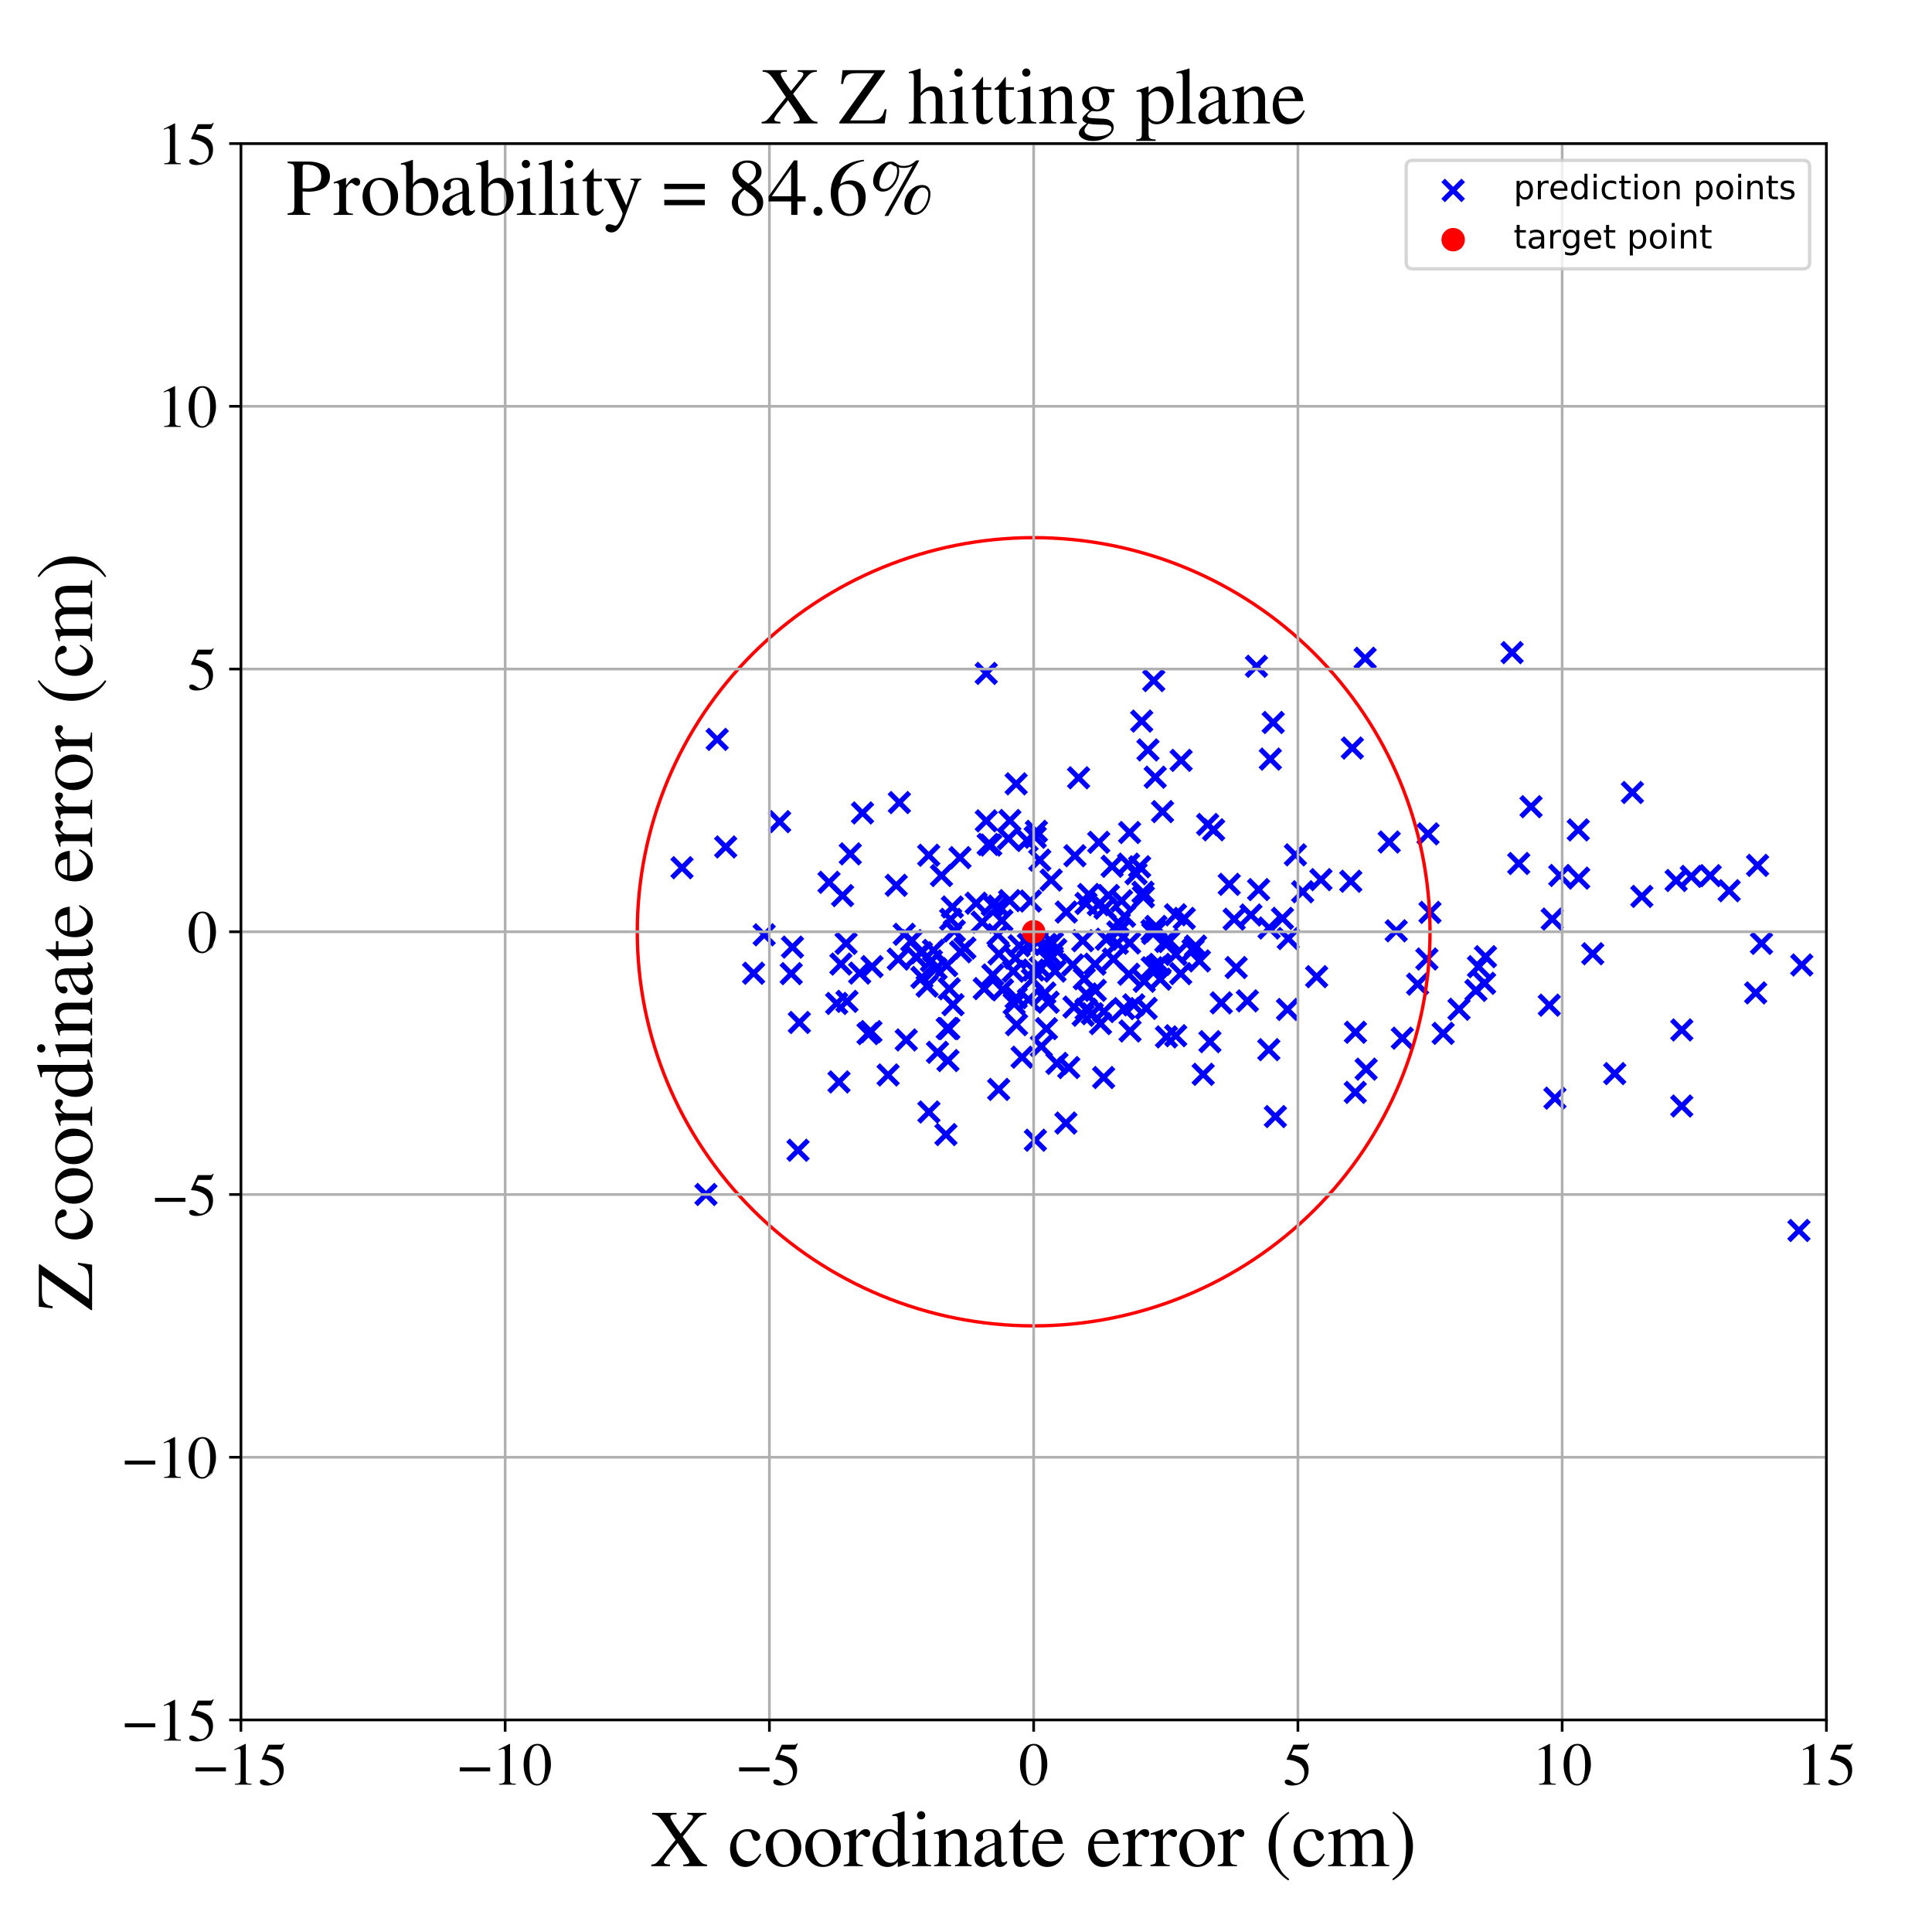 <?xml version="1.0" encoding="utf-8" standalone="no"?>
<!DOCTYPE svg PUBLIC "-//W3C//DTD SVG 1.1//EN"
  "http://www.w3.org/Graphics/SVG/1.1/DTD/svg11.dtd">
<!-- Created with matplotlib (https://matplotlib.org/) -->
<svg height="576pt" version="1.1" viewBox="0 0 576 576" width="576pt" xmlns="http://www.w3.org/2000/svg" xmlns:xlink="http://www.w3.org/1999/xlink">
 <defs>
  <style type="text/css">
*{stroke-linecap:butt;stroke-linejoin:round;}
  </style>
 </defs>
 <g id="figure_1">
  <g id="patch_1">
   <path d="M 0 576 
L 576 576 
L 576 0 
L 0 0 
z
" style="fill:#ffffff;"/>
  </g>
  <g id="axes_1">
   <g id="patch_2">
    <path d="M 71.822 512.784 
L 544.52 512.784 
L 544.52 42.802 
L 71.822 42.802 
z
" style="fill:#ffffff;"/>
   </g>
   <g id="PathCollection_1">
    <defs>
     <path d="M -3 3 
L 3 -3 
M -3 -3 
L 3 3 
" id="m6a6ba1febd" style="stroke:#0000ff;stroke-width:1.5;"/>
    </defs>
    <g clip-path="url(#pc6543bd1b7)">
     <use style="fill:#0000ff;stroke:#0000ff;stroke-width:1.5;" x="329.033" xlink:href="#m6a6ba1febd" y="321.254"/>
     <use style="fill:#0000ff;stroke:#0000ff;stroke-width:1.5;" x="344.625" xlink:href="#m6a6ba1febd" y="276.195"/>
     <use style="fill:#0000ff;stroke:#0000ff;stroke-width:1.5;" x="501.394" xlink:href="#m6a6ba1febd" y="329.75"/>
     <use style="fill:#0000ff;stroke:#0000ff;stroke-width:1.5;" x="270.186" xlink:href="#m6a6ba1febd" y="310.045"/>
     <use style="fill:#0000ff;stroke:#0000ff;stroke-width:1.5;" x="297.522" xlink:href="#m6a6ba1febd" y="278.679"/>
     <use style="fill:#0000ff;stroke:#0000ff;stroke-width:1.5;" x="314.762" xlink:href="#m6a6ba1febd" y="283.099"/>
     <use style="fill:#0000ff;stroke:#0000ff;stroke-width:1.5;" x="259.657" xlink:href="#m6a6ba1febd" y="307.555"/>
     <use style="fill:#0000ff;stroke:#0000ff;stroke-width:1.5;" x="282.023" xlink:href="#m6a6ba1febd" y="338.259"/>
     <use style="fill:#0000ff;stroke:#0000ff;stroke-width:1.5;" x="352.133" xlink:href="#m6a6ba1febd" y="226.696"/>
     <use style="fill:#0000ff;stroke:#0000ff;stroke-width:1.5;" x="319.821" xlink:href="#m6a6ba1febd" y="287.67"/>
     <use style="fill:#0000ff;stroke:#0000ff;stroke-width:1.5;" x="392.541" xlink:href="#m6a6ba1febd" y="291.176"/>
     <use style="fill:#0000ff;stroke:#0000ff;stroke-width:1.5;" x="280.685" xlink:href="#m6a6ba1febd" y="261.031"/>
     <use style="fill:#0000ff;stroke:#0000ff;stroke-width:1.5;" x="474.85" xlink:href="#m6a6ba1febd" y="284.345"/>
     <use style="fill:#0000ff;stroke:#0000ff;stroke-width:1.5;" x="310.147" xlink:href="#m6a6ba1febd" y="288.553"/>
     <use style="fill:#0000ff;stroke:#0000ff;stroke-width:1.5;" x="430.249" xlink:href="#m6a6ba1febd" y="308.082"/>
     <use style="fill:#0000ff;stroke:#0000ff;stroke-width:1.5;" x="322.807" xlink:href="#m6a6ba1febd" y="280.461"/>
     <use style="fill:#0000ff;stroke:#0000ff;stroke-width:1.5;" x="525.171" xlink:href="#m6a6ba1febd" y="281.259"/>
     <use style="fill:#0000ff;stroke:#0000ff;stroke-width:1.5;" x="302.951" xlink:href="#m6a6ba1febd" y="233.688"/>
     <use style="fill:#0000ff;stroke:#0000ff;stroke-width:1.5;" x="317.894" xlink:href="#m6a6ba1febd" y="271.915"/>
     <use style="fill:#0000ff;stroke:#0000ff;stroke-width:1.5;" x="294.052" xlink:href="#m6a6ba1febd" y="244.728"/>
     <use style="fill:#0000ff;stroke:#0000ff;stroke-width:1.5;" x="329.103" xlink:href="#m6a6ba1febd" y="301.58"/>
     <use style="fill:#0000ff;stroke:#0000ff;stroke-width:1.5;" x="407.292" xlink:href="#m6a6ba1febd" y="318.752"/>
     <use style="fill:#0000ff;stroke:#0000ff;stroke-width:1.5;" x="328.099" xlink:href="#m6a6ba1febd" y="305.168"/>
     <use style="fill:#0000ff;stroke:#0000ff;stroke-width:1.5;" x="341.147" xlink:href="#m6a6ba1febd" y="292.558"/>
     <use style="fill:#0000ff;stroke:#0000ff;stroke-width:1.5;" x="579.613" xlink:href="#m6a6ba1febd" y="270.266"/>
     <use style="fill:#0000ff;stroke:#0000ff;stroke-width:1.5;" x="250.708" xlink:href="#m6a6ba1febd" y="287.425"/>
     <use style="fill:#0000ff;stroke:#0000ff;stroke-width:1.5;" x="331.948" xlink:href="#m6a6ba1febd" y="285.944"/>
     <use style="fill:#0000ff;stroke:#0000ff;stroke-width:1.5;" x="382.352" xlink:href="#m6a6ba1febd" y="273.795"/>
     <use style="fill:#0000ff;stroke:#0000ff;stroke-width:1.5;" x="350.461" xlink:href="#m6a6ba1febd" y="272.728"/>
     <use style="fill:#0000ff;stroke:#0000ff;stroke-width:1.5;" x="320.468" xlink:href="#m6a6ba1febd" y="255.125"/>
     <use style="fill:#0000ff;stroke:#0000ff;stroke-width:1.5;" x="386.206" xlink:href="#m6a6ba1febd" y="254.854"/>
     <use style="fill:#0000ff;stroke:#0000ff;stroke-width:1.5;" x="336.775" xlink:href="#m6a6ba1febd" y="248.206"/>
     <use style="fill:#0000ff;stroke:#0000ff;stroke-width:1.5;" x="343.51" xlink:href="#m6a6ba1febd" y="288.519"/>
     <use style="fill:#0000ff;stroke:#0000ff;stroke-width:1.5;" x="298.886" xlink:href="#m6a6ba1febd" y="295.108"/>
     <use style="fill:#0000ff;stroke:#0000ff;stroke-width:1.5;" x="340.883" xlink:href="#m6a6ba1febd" y="267.377"/>
     <use style="fill:#0000ff;stroke:#0000ff;stroke-width:1.5;" x="277.683" xlink:href="#m6a6ba1febd" y="286.449"/>
     <use style="fill:#0000ff;stroke:#0000ff;stroke-width:1.5;" x="264.775" xlink:href="#m6a6ba1febd" y="320.486"/>
     <use style="fill:#0000ff;stroke:#0000ff;stroke-width:1.5;" x="361.824" xlink:href="#m6a6ba1febd" y="247.392"/>
     <use style="fill:#0000ff;stroke:#0000ff;stroke-width:1.5;" x="470.539" xlink:href="#m6a6ba1febd" y="247.434"/>
     <use style="fill:#0000ff;stroke:#0000ff;stroke-width:1.5;" x="308.645" xlink:href="#m6a6ba1febd" y="249.618"/>
     <use style="fill:#0000ff;stroke:#0000ff;stroke-width:1.5;" x="461.907" xlink:href="#m6a6ba1febd" y="299.676"/>
     <use style="fill:#0000ff;stroke:#0000ff;stroke-width:1.5;" x="279.498" xlink:href="#m6a6ba1febd" y="313.732"/>
     <use style="fill:#0000ff;stroke:#0000ff;stroke-width:1.5;" x="481.409" xlink:href="#m6a6ba1febd" y="320.079"/>
     <use style="fill:#0000ff;stroke:#0000ff;stroke-width:1.5;" x="279.081" xlink:href="#m6a6ba1febd" y="288.796"/>
     <use style="fill:#0000ff;stroke:#0000ff;stroke-width:1.5;" x="344.629" xlink:href="#m6a6ba1febd" y="288.378"/>
     <use style="fill:#0000ff;stroke:#0000ff;stroke-width:1.5;" x="257.147" xlink:href="#m6a6ba1febd" y="242.369"/>
     <use style="fill:#0000ff;stroke:#0000ff;stroke-width:1.5;" x="470.665" xlink:href="#m6a6ba1febd" y="261.804"/>
     <use style="fill:#0000ff;stroke:#0000ff;stroke-width:1.5;" x="252.509" xlink:href="#m6a6ba1febd" y="298.542"/>
     <use style="fill:#0000ff;stroke:#0000ff;stroke-width:1.5;" x="425.406" xlink:href="#m6a6ba1febd" y="285.914"/>
     <use style="fill:#0000ff;stroke:#0000ff;stroke-width:1.5;" x="425.744" xlink:href="#m6a6ba1febd" y="248.601"/>
     <use style="fill:#0000ff;stroke:#0000ff;stroke-width:1.5;" x="333.266" xlink:href="#m6a6ba1febd" y="277.863"/>
     <use style="fill:#0000ff;stroke:#0000ff;stroke-width:1.5;" x="366.481" xlink:href="#m6a6ba1febd" y="263.657"/>
     <use style="fill:#0000ff;stroke:#0000ff;stroke-width:1.5;" x="344.553" xlink:href="#m6a6ba1febd" y="277.593"/>
     <use style="fill:#0000ff;stroke:#0000ff;stroke-width:1.5;" x="355.685" xlink:href="#m6a6ba1febd" y="283.214"/>
     <use style="fill:#0000ff;stroke:#0000ff;stroke-width:1.5;" x="462.776" xlink:href="#m6a6ba1febd" y="274.007"/>
     <use style="fill:#0000ff;stroke:#0000ff;stroke-width:1.5;" x="286.381" xlink:href="#m6a6ba1febd" y="283.762"/>
     <use style="fill:#0000ff;stroke:#0000ff;stroke-width:1.5;" x="269.59" xlink:href="#m6a6ba1febd" y="278.553"/>
     <use style="fill:#0000ff;stroke:#0000ff;stroke-width:1.5;" x="384.076" xlink:href="#m6a6ba1febd" y="279.812"/>
     <use style="fill:#0000ff;stroke:#0000ff;stroke-width:1.5;" x="327.58" xlink:href="#m6a6ba1febd" y="251.126"/>
     <use style="fill:#0000ff;stroke:#0000ff;stroke-width:1.5;" x="325.659" xlink:href="#m6a6ba1febd" y="302.216"/>
     <use style="fill:#0000ff;stroke:#0000ff;stroke-width:1.5;" x="378.729" xlink:href="#m6a6ba1febd" y="226.317"/>
     <use style="fill:#0000ff;stroke:#0000ff;stroke-width:1.5;" x="590.465" xlink:href="#m6a6ba1febd" y="298.706"/>
     <use style="fill:#0000ff;stroke:#0000ff;stroke-width:1.5;" x="323.844" xlink:href="#m6a6ba1febd" y="296.33"/>
     <use style="fill:#0000ff;stroke:#0000ff;stroke-width:1.5;" x="312.499" xlink:href="#m6a6ba1febd" y="298.798"/>
     <use style="fill:#0000ff;stroke:#0000ff;stroke-width:1.5;" x="403.184" xlink:href="#m6a6ba1febd" y="223.018"/>
     <use style="fill:#0000ff;stroke:#0000ff;stroke-width:1.5;" x="434.985" xlink:href="#m6a6ba1febd" y="300.904"/>
     <use style="fill:#0000ff;stroke:#0000ff;stroke-width:1.5;" x="307.794" xlink:href="#m6a6ba1febd" y="292.013"/>
     <use style="fill:#0000ff;stroke:#0000ff;stroke-width:1.5;" x="339.763" xlink:href="#m6a6ba1febd" y="258.416"/>
     <use style="fill:#0000ff;stroke:#0000ff;stroke-width:1.5;" x="463.58" xlink:href="#m6a6ba1febd" y="327.403"/>
     <use style="fill:#0000ff;stroke:#0000ff;stroke-width:1.5;" x="338.019" xlink:href="#m6a6ba1febd" y="299.586"/>
     <use style="fill:#0000ff;stroke:#0000ff;stroke-width:1.5;" x="333.104" xlink:href="#m6a6ba1febd" y="281.232"/>
     <use style="fill:#0000ff;stroke:#0000ff;stroke-width:1.5;" x="216.353" xlink:href="#m6a6ba1febd" y="252.511"/>
     <use style="fill:#0000ff;stroke:#0000ff;stroke-width:1.5;" x="336.907" xlink:href="#m6a6ba1febd" y="307.378"/>
     <use style="fill:#0000ff;stroke:#0000ff;stroke-width:1.5;" x="295.998" xlink:href="#m6a6ba1febd" y="290.676"/>
     <use style="fill:#0000ff;stroke:#0000ff;stroke-width:1.5;" x="311.812" xlink:href="#m6a6ba1febd" y="281.517"/>
     <use style="fill:#0000ff;stroke:#0000ff;stroke-width:1.5;" x="283.425" xlink:href="#m6a6ba1febd" y="274.096"/>
     <use style="fill:#0000ff;stroke:#0000ff;stroke-width:1.5;" x="499.716" xlink:href="#m6a6ba1febd" y="262.511"/>
     <use style="fill:#0000ff;stroke:#0000ff;stroke-width:1.5;" x="347.764" xlink:href="#m6a6ba1febd" y="309.139"/>
     <use style="fill:#0000ff;stroke:#0000ff;stroke-width:1.5;" x="486.683" xlink:href="#m6a6ba1febd" y="236.272"/>
     <use style="fill:#0000ff;stroke:#0000ff;stroke-width:1.5;" x="383.857" xlink:href="#m6a6ba1febd" y="300.953"/>
     <use style="fill:#0000ff;stroke:#0000ff;stroke-width:1.5;" x="308.692" xlink:href="#m6a6ba1febd" y="339.941"/>
     <use style="fill:#0000ff;stroke:#0000ff;stroke-width:1.5;" x="302.704" xlink:href="#m6a6ba1febd" y="285.647"/>
     <use style="fill:#0000ff;stroke:#0000ff;stroke-width:1.5;" x="336.472" xlink:href="#m6a6ba1febd" y="257.628"/>
     <use style="fill:#0000ff;stroke:#0000ff;stroke-width:1.5;" x="348.2" xlink:href="#m6a6ba1febd" y="280.084"/>
     <use style="fill:#0000ff;stroke:#0000ff;stroke-width:1.5;" x="311.973" xlink:href="#m6a6ba1febd" y="306.684"/>
     <use style="fill:#0000ff;stroke:#0000ff;stroke-width:1.5;" x="322.928" xlink:href="#m6a6ba1febd" y="302.688"/>
     <use style="fill:#0000ff;stroke:#0000ff;stroke-width:1.5;" x="309.988" xlink:href="#m6a6ba1febd" y="256.429"/>
     <use style="fill:#0000ff;stroke:#0000ff;stroke-width:1.5;" x="329.842" xlink:href="#m6a6ba1febd" y="280.022"/>
     <use style="fill:#0000ff;stroke:#0000ff;stroke-width:1.5;" x="317.781" xlink:href="#m6a6ba1febd" y="334.825"/>
     <use style="fill:#0000ff;stroke:#0000ff;stroke-width:1.5;" x="356.441" xlink:href="#m6a6ba1febd" y="282.066"/>
     <use style="fill:#0000ff;stroke:#0000ff;stroke-width:1.5;" x="303.854" xlink:href="#m6a6ba1febd" y="281.948"/>
     <use style="fill:#0000ff;stroke:#0000ff;stroke-width:1.5;" x="295.375" xlink:href="#m6a6ba1febd" y="251.942"/>
     <use style="fill:#0000ff;stroke:#0000ff;stroke-width:1.5;" x="352.009" xlink:href="#m6a6ba1febd" y="290.278"/>
     <use style="fill:#0000ff;stroke:#0000ff;stroke-width:1.5;" x="302.365" xlink:href="#m6a6ba1febd" y="299.261"/>
     <use style="fill:#0000ff;stroke:#0000ff;stroke-width:1.5;" x="346.599" xlink:href="#m6a6ba1febd" y="241.972"/>
     <use style="fill:#0000ff;stroke:#0000ff;stroke-width:1.5;" x="364.106" xlink:href="#m6a6ba1febd" y="298.993"/>
     <use style="fill:#0000ff;stroke:#0000ff;stroke-width:1.5;" x="283.936" xlink:href="#m6a6ba1febd" y="270.412"/>
     <use style="fill:#0000ff;stroke:#0000ff;stroke-width:1.5;" x="301.008" xlink:href="#m6a6ba1febd" y="268.51"/>
     <use style="fill:#0000ff;stroke:#0000ff;stroke-width:1.5;" x="536.331" xlink:href="#m6a6ba1febd" y="366.852"/>
     <use style="fill:#0000ff;stroke:#0000ff;stroke-width:1.5;" x="323.806" xlink:href="#m6a6ba1febd" y="300.907"/>
     <use style="fill:#0000ff;stroke:#0000ff;stroke-width:1.5;" x="407" xlink:href="#m6a6ba1febd" y="196.255"/>
     <use style="fill:#0000ff;stroke:#0000ff;stroke-width:1.5;" x="348.503" xlink:href="#m6a6ba1febd" y="280.715"/>
     <use style="fill:#0000ff;stroke:#0000ff;stroke-width:1.5;" x="297.832" xlink:href="#m6a6ba1febd" y="284.403"/>
     <use style="fill:#0000ff;stroke:#0000ff;stroke-width:1.5;" x="313.39" xlink:href="#m6a6ba1febd" y="262.367"/>
     <use style="fill:#0000ff;stroke:#0000ff;stroke-width:1.5;" x="334.367" xlink:href="#m6a6ba1febd" y="268.561"/>
     <use style="fill:#0000ff;stroke:#0000ff;stroke-width:1.5;" x="294.613" xlink:href="#m6a6ba1febd" y="251.753"/>
     <use style="fill:#0000ff;stroke:#0000ff;stroke-width:1.5;" x="238.316" xlink:href="#m6a6ba1febd" y="304.836"/>
     <use style="fill:#0000ff;stroke:#0000ff;stroke-width:1.5;" x="358.709" xlink:href="#m6a6ba1febd" y="320.296"/>
     <use style="fill:#0000ff;stroke:#0000ff;stroke-width:1.5;" x="450.809" xlink:href="#m6a6ba1febd" y="194.57"/>
     <use style="fill:#0000ff;stroke:#0000ff;stroke-width:1.5;" x="426.327" xlink:href="#m6a6ba1febd" y="272.016"/>
     <use style="fill:#0000ff;stroke:#0000ff;stroke-width:1.5;" x="442.878" xlink:href="#m6a6ba1febd" y="285.219"/>
     <use style="fill:#0000ff;stroke:#0000ff;stroke-width:1.5;" x="418.086" xlink:href="#m6a6ba1febd" y="309.517"/>
     <use style="fill:#0000ff;stroke:#0000ff;stroke-width:1.5;" x="393.823" xlink:href="#m6a6ba1febd" y="262.25"/>
     <use style="fill:#0000ff;stroke:#0000ff;stroke-width:1.5;" x="342.252" xlink:href="#m6a6ba1febd" y="223.585"/>
     <use style="fill:#0000ff;stroke:#0000ff;stroke-width:1.5;" x="509.883" xlink:href="#m6a6ba1febd" y="261.063"/>
     <use style="fill:#0000ff;stroke:#0000ff;stroke-width:1.5;" x="378.278" xlink:href="#m6a6ba1febd" y="312.944"/>
     <use style="fill:#0000ff;stroke:#0000ff;stroke-width:1.5;" x="314.543" xlink:href="#m6a6ba1febd" y="289.515"/>
     <use style="fill:#0000ff;stroke:#0000ff;stroke-width:1.5;" x="336.772" xlink:href="#m6a6ba1febd" y="281.144"/>
     <use style="fill:#0000ff;stroke:#0000ff;stroke-width:1.5;" x="252.251" xlink:href="#m6a6ba1febd" y="281.253"/>
     <use style="fill:#0000ff;stroke:#0000ff;stroke-width:1.5;" x="315.114" xlink:href="#m6a6ba1febd" y="317.033"/>
     <use style="fill:#0000ff;stroke:#0000ff;stroke-width:1.5;" x="326.456" xlink:href="#m6a6ba1febd" y="287.453"/>
     <use style="fill:#0000ff;stroke:#0000ff;stroke-width:1.5;" x="309.258" xlink:href="#m6a6ba1febd" y="280.913"/>
     <use style="fill:#0000ff;stroke:#0000ff;stroke-width:1.5;" x="330.456" xlink:href="#m6a6ba1febd" y="266.966"/>
     <use style="fill:#0000ff;stroke:#0000ff;stroke-width:1.5;" x="768.815" xlink:href="#m6a6ba1febd" y="327.515"/>
     <use style="fill:#0000ff;stroke:#0000ff;stroke-width:1.5;" x="320.185" xlink:href="#m6a6ba1febd" y="300.25"/>
     <use style="fill:#0000ff;stroke:#0000ff;stroke-width:1.5;" x="338.698" xlink:href="#m6a6ba1febd" y="260.482"/>
     <use style="fill:#0000ff;stroke:#0000ff;stroke-width:1.5;" x="327.452" xlink:href="#m6a6ba1febd" y="269.726"/>
     <use style="fill:#0000ff;stroke:#0000ff;stroke-width:1.5;" x="321.567" xlink:href="#m6a6ba1febd" y="231.889"/>
     <use style="fill:#0000ff;stroke:#0000ff;stroke-width:1.5;" x="345.713" xlink:href="#m6a6ba1febd" y="287.514"/>
     <use style="fill:#0000ff;stroke:#0000ff;stroke-width:1.5;" x="323.793" xlink:href="#m6a6ba1febd" y="269.352"/>
     <use style="fill:#0000ff;stroke:#0000ff;stroke-width:1.5;" x="294.032" xlink:href="#m6a6ba1febd" y="200.766"/>
     <use style="fill:#0000ff;stroke:#0000ff;stroke-width:1.5;" x="501.398" xlink:href="#m6a6ba1febd" y="307.063"/>
     <use style="fill:#0000ff;stroke:#0000ff;stroke-width:1.5;" x="368.543" xlink:href="#m6a6ba1febd" y="288.458"/>
     <use style="fill:#0000ff;stroke:#0000ff;stroke-width:1.5;" x="333.697" xlink:href="#m6a6ba1febd" y="275.333"/>
     <use style="fill:#0000ff;stroke:#0000ff;stroke-width:1.5;" x="350.555" xlink:href="#m6a6ba1febd" y="284.536"/>
     <use style="fill:#0000ff;stroke:#0000ff;stroke-width:1.5;" x="276.413" xlink:href="#m6a6ba1febd" y="294.002"/>
     <use style="fill:#0000ff;stroke:#0000ff;stroke-width:1.5;" x="360.042" xlink:href="#m6a6ba1febd" y="245.798"/>
     <use style="fill:#0000ff;stroke:#0000ff;stroke-width:1.5;" x="308.993" xlink:href="#m6a6ba1febd" y="247.846"/>
     <use style="fill:#0000ff;stroke:#0000ff;stroke-width:1.5;" x="251.203" xlink:href="#m6a6ba1febd" y="267.01"/>
     <use style="fill:#0000ff;stroke:#0000ff;stroke-width:1.5;" x="258.782" xlink:href="#m6a6ba1febd" y="308.167"/>
     <use style="fill:#0000ff;stroke:#0000ff;stroke-width:1.5;" x="367.948" xlink:href="#m6a6ba1febd" y="274.045"/>
     <use style="fill:#0000ff;stroke:#0000ff;stroke-width:1.5;" x="343.971" xlink:href="#m6a6ba1febd" y="202.908"/>
     <use style="fill:#0000ff;stroke:#0000ff;stroke-width:1.5;" x="278.307" xlink:href="#m6a6ba1febd" y="283.34"/>
     <use style="fill:#0000ff;stroke:#0000ff;stroke-width:1.5;" x="311.507" xlink:href="#m6a6ba1febd" y="296.047"/>
     <use style="fill:#0000ff;stroke:#0000ff;stroke-width:1.5;" x="350.519" xlink:href="#m6a6ba1febd" y="308.78"/>
     <use style="fill:#0000ff;stroke:#0000ff;stroke-width:1.5;" x="247.158" xlink:href="#m6a6ba1febd" y="263.052"/>
     <use style="fill:#0000ff;stroke:#0000ff;stroke-width:1.5;" x="271.828" xlink:href="#m6a6ba1febd" y="280.432"/>
     <use style="fill:#0000ff;stroke:#0000ff;stroke-width:1.5;" x="504.237" xlink:href="#m6a6ba1febd" y="261.288"/>
     <use style="fill:#0000ff;stroke:#0000ff;stroke-width:1.5;" x="374.594" xlink:href="#m6a6ba1febd" y="198.643"/>
     <use style="fill:#0000ff;stroke:#0000ff;stroke-width:1.5;" x="343.688" xlink:href="#m6a6ba1febd" y="278.271"/>
     <use style="fill:#0000ff;stroke:#0000ff;stroke-width:1.5;" x="259.983" xlink:href="#m6a6ba1febd" y="288.186"/>
     <use style="fill:#0000ff;stroke:#0000ff;stroke-width:1.5;" x="301.073" xlink:href="#m6a6ba1febd" y="244.625"/>
     <use style="fill:#0000ff;stroke:#0000ff;stroke-width:1.5;" x="313.714" xlink:href="#m6a6ba1febd" y="285.278"/>
     <use style="fill:#0000ff;stroke:#0000ff;stroke-width:1.5;" x="313.778" xlink:href="#m6a6ba1febd" y="281.157"/>
     <use style="fill:#0000ff;stroke:#0000ff;stroke-width:1.5;" x="210.474" xlink:href="#m6a6ba1febd" y="356.122"/>
     <use style="fill:#0000ff;stroke:#0000ff;stroke-width:1.5;" x="344.407" xlink:href="#m6a6ba1febd" y="231.717"/>
     <use style="fill:#0000ff;stroke:#0000ff;stroke-width:1.5;" x="326.548" xlink:href="#m6a6ba1febd" y="295.266"/>
     <use style="fill:#0000ff;stroke:#0000ff;stroke-width:1.5;" x="276.942" xlink:href="#m6a6ba1febd" y="331.53"/>
     <use style="fill:#0000ff;stroke:#0000ff;stroke-width:1.5;" x="273.1" xlink:href="#m6a6ba1febd" y="285.296"/>
     <use style="fill:#0000ff;stroke:#0000ff;stroke-width:1.5;" x="442.612" xlink:href="#m6a6ba1febd" y="293.159"/>
     <use style="fill:#0000ff;stroke:#0000ff;stroke-width:1.5;" x="416.261" xlink:href="#m6a6ba1febd" y="277.511"/>
     <use style="fill:#0000ff;stroke:#0000ff;stroke-width:1.5;" x="378.353" xlink:href="#m6a6ba1febd" y="276.676"/>
     <use style="fill:#0000ff;stroke:#0000ff;stroke-width:1.5;" x="957.674" xlink:href="#m6a6ba1febd" y="341.509"/>
     <use style="fill:#0000ff;stroke:#0000ff;stroke-width:1.5;" x="249.439" xlink:href="#m6a6ba1febd" y="299.16"/>
     <use style="fill:#0000ff;stroke:#0000ff;stroke-width:1.5;" x="276.88" xlink:href="#m6a6ba1febd" y="254.985"/>
     <use style="fill:#0000ff;stroke:#0000ff;stroke-width:1.5;" x="300.666" xlink:href="#m6a6ba1febd" y="250.017"/>
     <use style="fill:#0000ff;stroke:#0000ff;stroke-width:1.5;" x="293.442" xlink:href="#m6a6ba1febd" y="294.743"/>
     <use style="fill:#0000ff;stroke:#0000ff;stroke-width:1.5;" x="284.517" xlink:href="#m6a6ba1febd" y="277.527"/>
     <use style="fill:#0000ff;stroke:#0000ff;stroke-width:1.5;" x="292.835" xlink:href="#m6a6ba1febd" y="274.935"/>
     <use style="fill:#0000ff;stroke:#0000ff;stroke-width:1.5;" x="286.202" xlink:href="#m6a6ba1febd" y="255.697"/>
     <use style="fill:#0000ff;stroke:#0000ff;stroke-width:1.5;" x="336.533" xlink:href="#m6a6ba1febd" y="290.452"/>
     <use style="fill:#0000ff;stroke:#0000ff;stroke-width:1.5;" x="375.237" xlink:href="#m6a6ba1febd" y="265.218"/>
     <use style="fill:#0000ff;stroke:#0000ff;stroke-width:1.5;" x="357.594" xlink:href="#m6a6ba1febd" y="286.48"/>
     <use style="fill:#0000ff;stroke:#0000ff;stroke-width:1.5;" x="379.587" xlink:href="#m6a6ba1febd" y="215.404"/>
     <use style="fill:#0000ff;stroke:#0000ff;stroke-width:1.5;" x="465.028" xlink:href="#m6a6ba1febd" y="261.007"/>
     <use style="fill:#0000ff;stroke:#0000ff;stroke-width:1.5;" x="456.462" xlink:href="#m6a6ba1febd" y="240.504"/>
     <use style="fill:#0000ff;stroke:#0000ff;stroke-width:1.5;" x="306.613" xlink:href="#m6a6ba1febd" y="281.501"/>
     <use style="fill:#0000ff;stroke:#0000ff;stroke-width:1.5;" x="347.573" xlink:href="#m6a6ba1febd" y="280.676"/>
     <use style="fill:#0000ff;stroke:#0000ff;stroke-width:1.5;" x="440.792" xlink:href="#m6a6ba1febd" y="288.196"/>
     <use style="fill:#0000ff;stroke:#0000ff;stroke-width:1.5;" x="380.239" xlink:href="#m6a6ba1febd" y="332.885"/>
     <use style="fill:#0000ff;stroke:#0000ff;stroke-width:1.5;" x="303.071" xlink:href="#m6a6ba1febd" y="305.489"/>
     <use style="fill:#0000ff;stroke:#0000ff;stroke-width:1.5;" x="489.487" xlink:href="#m6a6ba1febd" y="267.251"/>
     <use style="fill:#0000ff;stroke:#0000ff;stroke-width:1.5;" x="341.708" xlink:href="#m6a6ba1febd" y="300.643"/>
     <use style="fill:#0000ff;stroke:#0000ff;stroke-width:1.5;" x="302.111" xlink:href="#m6a6ba1febd" y="289.561"/>
     <use style="fill:#0000ff;stroke:#0000ff;stroke-width:1.5;" x="302.948" xlink:href="#m6a6ba1febd" y="297.463"/>
     <use style="fill:#0000ff;stroke:#0000ff;stroke-width:1.5;" x="232.435" xlink:href="#m6a6ba1febd" y="244.962"/>
     <use style="fill:#0000ff;stroke:#0000ff;stroke-width:1.5;" x="404.051" xlink:href="#m6a6ba1febd" y="325.677"/>
     <use style="fill:#0000ff;stroke:#0000ff;stroke-width:1.5;" x="335.06" xlink:href="#m6a6ba1febd" y="300.703"/>
     <use style="fill:#0000ff;stroke:#0000ff;stroke-width:1.5;" x="329.438" xlink:href="#m6a6ba1febd" y="270.765"/>
     <use style="fill:#0000ff;stroke:#0000ff;stroke-width:1.5;" x="282.882" xlink:href="#m6a6ba1febd" y="306.692"/>
     <use style="fill:#0000ff;stroke:#0000ff;stroke-width:1.5;" x="297.741" xlink:href="#m6a6ba1febd" y="324.796"/>
     <use style="fill:#0000ff;stroke:#0000ff;stroke-width:1.5;" x="340.386" xlink:href="#m6a6ba1febd" y="214.988"/>
     <use style="fill:#0000ff;stroke:#0000ff;stroke-width:1.5;" x="323.262" xlink:href="#m6a6ba1febd" y="291.796"/>
     <use style="fill:#0000ff;stroke:#0000ff;stroke-width:1.5;" x="287.666" xlink:href="#m6a6ba1febd" y="282.654"/>
     <use style="fill:#0000ff;stroke:#0000ff;stroke-width:1.5;" x="291.025" xlink:href="#m6a6ba1febd" y="269.281"/>
     <use style="fill:#0000ff;stroke:#0000ff;stroke-width:1.5;" x="331.561" xlink:href="#m6a6ba1febd" y="258.279"/>
     <use style="fill:#0000ff;stroke:#0000ff;stroke-width:1.5;" x="295.839" xlink:href="#m6a6ba1febd" y="269.767"/>
     <use style="fill:#0000ff;stroke:#0000ff;stroke-width:1.5;" x="310.474" xlink:href="#m6a6ba1febd" y="311.953"/>
     <use style="fill:#0000ff;stroke:#0000ff;stroke-width:1.5;" x="452.794" xlink:href="#m6a6ba1febd" y="257.437"/>
     <use style="fill:#0000ff;stroke:#0000ff;stroke-width:1.5;" x="324.592" xlink:href="#m6a6ba1febd" y="266.674"/>
     <use style="fill:#0000ff;stroke:#0000ff;stroke-width:1.5;" x="404.11" xlink:href="#m6a6ba1febd" y="307.762"/>
     <use style="fill:#0000ff;stroke:#0000ff;stroke-width:1.5;" x="343.443" xlink:href="#m6a6ba1febd" y="277.436"/>
     <use style="fill:#0000ff;stroke:#0000ff;stroke-width:1.5;" x="282.227" xlink:href="#m6a6ba1febd" y="287.868"/>
     <use style="fill:#0000ff;stroke:#0000ff;stroke-width:1.5;" x="227.828" xlink:href="#m6a6ba1febd" y="278.702"/>
     <use style="fill:#0000ff;stroke:#0000ff;stroke-width:1.5;" x="318.632" xlink:href="#m6a6ba1febd" y="318.279"/>
     <use style="fill:#0000ff;stroke:#0000ff;stroke-width:1.5;" x="335.268" xlink:href="#m6a6ba1febd" y="273.151"/>
     <use style="fill:#0000ff;stroke:#0000ff;stroke-width:1.5;" x="267.804" xlink:href="#m6a6ba1febd" y="285.956"/>
     <use style="fill:#0000ff;stroke:#0000ff;stroke-width:1.5;" x="371.881" xlink:href="#m6a6ba1febd" y="298.398"/>
     <use style="fill:#0000ff;stroke:#0000ff;stroke-width:1.5;" x="308.1" xlink:href="#m6a6ba1febd" y="289.206"/>
     <use style="fill:#0000ff;stroke:#0000ff;stroke-width:1.5;" x="306.19" xlink:href="#m6a6ba1febd" y="250.583"/>
     <use style="fill:#0000ff;stroke:#0000ff;stroke-width:1.5;" x="422.645" xlink:href="#m6a6ba1febd" y="293.411"/>
     <use style="fill:#0000ff;stroke:#0000ff;stroke-width:1.5;" x="256.295" xlink:href="#m6a6ba1febd" y="290.113"/>
     <use style="fill:#0000ff;stroke:#0000ff;stroke-width:1.5;" x="345.915" xlink:href="#m6a6ba1febd" y="291.923"/>
     <use style="fill:#0000ff;stroke:#0000ff;stroke-width:1.5;" x="253.504" xlink:href="#m6a6ba1febd" y="254.574"/>
     <use style="fill:#0000ff;stroke:#0000ff;stroke-width:1.5;" x="282.406" xlink:href="#m6a6ba1febd" y="306.613"/>
     <use style="fill:#0000ff;stroke:#0000ff;stroke-width:1.5;" x="523.992" xlink:href="#m6a6ba1febd" y="257.995"/>
     <use style="fill:#0000ff;stroke:#0000ff;stroke-width:1.5;" x="515.526" xlink:href="#m6a6ba1febd" y="265.557"/>
     <use style="fill:#0000ff;stroke:#0000ff;stroke-width:1.5;" x="235.894" xlink:href="#m6a6ba1febd" y="290.275"/>
     <use style="fill:#0000ff;stroke:#0000ff;stroke-width:1.5;" x="284.121" xlink:href="#m6a6ba1febd" y="299.533"/>
     <use style="fill:#0000ff;stroke:#0000ff;stroke-width:1.5;" x="307.213" xlink:href="#m6a6ba1febd" y="268.636"/>
     <use style="fill:#0000ff;stroke:#0000ff;stroke-width:1.5;" x="274.687" xlink:href="#m6a6ba1febd" y="284.022"/>
     <use style="fill:#0000ff;stroke:#0000ff;stroke-width:1.5;" x="268.136" xlink:href="#m6a6ba1febd" y="239.274"/>
     <use style="fill:#0000ff;stroke:#0000ff;stroke-width:1.5;" x="250.143" xlink:href="#m6a6ba1febd" y="322.56"/>
     <use style="fill:#0000ff;stroke:#0000ff;stroke-width:1.5;" x="388.373" xlink:href="#m6a6ba1febd" y="265.868"/>
     <use style="fill:#0000ff;stroke:#0000ff;stroke-width:1.5;" x="414.173" xlink:href="#m6a6ba1febd" y="251.037"/>
     <use style="fill:#0000ff;stroke:#0000ff;stroke-width:1.5;" x="203.332" xlink:href="#m6a6ba1febd" y="258.693"/>
     <use style="fill:#0000ff;stroke:#0000ff;stroke-width:1.5;" x="236.268" xlink:href="#m6a6ba1febd" y="282.369"/>
     <use style="fill:#0000ff;stroke:#0000ff;stroke-width:1.5;" x="213.823" xlink:href="#m6a6ba1febd" y="220.44"/>
     <use style="fill:#0000ff;stroke:#0000ff;stroke-width:1.5;" x="224.676" xlink:href="#m6a6ba1febd" y="290.158"/>
     <use style="fill:#0000ff;stroke:#0000ff;stroke-width:1.5;" x="297.689" xlink:href="#m6a6ba1febd" y="270.135"/>
     <use style="fill:#0000ff;stroke:#0000ff;stroke-width:1.5;" x="282.622" xlink:href="#m6a6ba1febd" y="316.187"/>
     <use style="fill:#0000ff;stroke:#0000ff;stroke-width:1.5;" x="237.918" xlink:href="#m6a6ba1febd" y="342.933"/>
     <use style="fill:#0000ff;stroke:#0000ff;stroke-width:1.5;" x="353.071" xlink:href="#m6a6ba1febd" y="273.81"/>
     <use style="fill:#0000ff;stroke:#0000ff;stroke-width:1.5;" x="537.175" xlink:href="#m6a6ba1febd" y="287.702"/>
     <use style="fill:#0000ff;stroke:#0000ff;stroke-width:1.5;" x="440.028" xlink:href="#m6a6ba1febd" y="295.264"/>
     <use style="fill:#0000ff;stroke:#0000ff;stroke-width:1.5;" x="274.851" xlink:href="#m6a6ba1febd" y="291.406"/>
     <use style="fill:#0000ff;stroke:#0000ff;stroke-width:1.5;" x="372.947" xlink:href="#m6a6ba1febd" y="272.796"/>
     <use style="fill:#0000ff;stroke:#0000ff;stroke-width:1.5;" x="304.72" xlink:href="#m6a6ba1febd" y="315.193"/>
     <use style="fill:#0000ff;stroke:#0000ff;stroke-width:1.5;" x="283.009" xlink:href="#m6a6ba1febd" y="294.795"/>
     <use style="fill:#0000ff;stroke:#0000ff;stroke-width:1.5;" x="523.434" xlink:href="#m6a6ba1febd" y="296.017"/>
     <use style="fill:#0000ff;stroke:#0000ff;stroke-width:1.5;" x="306.616" xlink:href="#m6a6ba1febd" y="298.007"/>
     <use style="fill:#0000ff;stroke:#0000ff;stroke-width:1.5;" x="402.721" xlink:href="#m6a6ba1febd" y="262.735"/>
     <use style="fill:#0000ff;stroke:#0000ff;stroke-width:1.5;" x="312.412" xlink:href="#m6a6ba1febd" y="285.98"/>
     <use style="fill:#0000ff;stroke:#0000ff;stroke-width:1.5;" x="298.694" xlink:href="#m6a6ba1febd" y="274.452"/>
     <use style="fill:#0000ff;stroke:#0000ff;stroke-width:1.5;" x="267.2" xlink:href="#m6a6ba1febd" y="263.943"/>
     <use style="fill:#0000ff;stroke:#0000ff;stroke-width:1.5;" x="360.725" xlink:href="#m6a6ba1febd" y="310.555"/>
     <use style="fill:#0000ff;stroke:#0000ff;stroke-width:1.5;" x="340.768" xlink:href="#m6a6ba1febd" y="266.009"/>
    </g>
   </g>
   <g id="PathCollection_2">
    <defs>
     <path d="M 0 3 
C 0.796 3 1.559 2.684 2.121 2.121 
C 2.684 1.559 3 0.796 3 0 
C 3 -0.796 2.684 -1.559 2.121 -2.121 
C 1.559 -2.684 0.796 -3 0 -3 
C -0.796 -3 -1.559 -2.684 -2.121 -2.121 
C -2.684 -1.559 -3 -0.796 -3 0 
C -3 0.796 -2.684 1.559 -2.121 2.121 
C -1.559 2.684 -0.796 3 0 3 
z
" id="m7553baa70f" style="stroke:#ff0000;"/>
    </defs>
    <g clip-path="url(#pc6543bd1b7)">
     <use style="fill:#ff0000;stroke:#ff0000;" x="308.171" xlink:href="#m7553baa70f" y="277.793"/>
    </g>
   </g>
   <g id="patch_3">
    <path clip-path="url(#pc6543bd1b7)" d="M 308.171 395.288 
C 339.511 395.288 369.572 382.908 391.733 360.875 
C 413.894 338.841 426.346 308.953 426.346 277.793 
C 426.346 246.633 413.894 216.745 391.733 194.711 
C 369.572 172.677 339.511 160.297 308.171 160.297 
C 276.831 160.297 246.77 172.677 224.609 194.711 
C 202.448 216.745 189.997 246.633 189.997 277.793 
C 189.997 308.953 202.448 338.841 224.609 360.875 
C 246.77 382.908 276.831 395.288 308.171 395.288 
z
" style="fill:none;stroke:#ff0000;stroke-linejoin:miter;"/>
   </g>
   <g id="matplotlib.axis_1">
    <g id="xtick_1">
     <g id="line2d_1">
      <path clip-path="url(#pc6543bd1b7)" d="M 71.822 512.784 
L 71.822 42.802 
" style="fill:none;stroke:#b0b0b0;stroke-linecap:square;stroke-width:0.8;"/>
     </g>
     <g id="line2d_2">
      <defs>
       <path d="M 0 0 
L 0 3.5 
" id="m171ba9770c" style="stroke:#000000;stroke-width:0.8;"/>
      </defs>
      <g>
       <use style="stroke:#000000;stroke-width:0.8;" x="71.822" xlink:href="#m171ba9770c" y="512.784"/>
      </g>
     </g>
     <g id="text_1">
      <!-- −15 -->
      <defs>
       <path d="M 3 22 
L 3 28.594 
L 53.406 28.594 
L 53.406 22 
z
" id="FreeSerif-8722"/>
       <path d="M 18.297 59.297 
Q 16.5 59.297 11.094 57.094 
L 11.094 58.5 
L 29.094 67.594 
L 29.906 67.406 
L 29.906 7.406 
Q 29.906 3.797 31.703 2.688 
Q 33.5 1.594 39.406 1.5 
L 39.406 0 
L 11.797 0 
L 11.797 1.5 
Q 17.406 1.703 19.344 3.141 
Q 21.297 4.594 21.297 9.297 
L 21.297 54.594 
Q 21.297 59.297 18.297 59.297 
z
" id="FreeSerif-49"/>
       <path d="M 35.703 19.406 
Q 35.703 24.703 33.344 28.797 
Q 31 32.906 27.641 35.156 
Q 24.297 37.406 20.141 38.844 
Q 16 40.297 12.953 40.75 
Q 9.906 41.203 7.594 41.203 
Q 6.406 41.203 6.406 42 
Q 6.406 42.297 6.5 42.5 
L 17.406 66.203 
L 38.297 66.203 
Q 39.906 66.203 40.844 66.703 
Q 41.797 67.203 42.906 68.797 
L 43.797 68.094 
L 40 59.203 
Q 39.594 58.297 37.703 58.297 
L 18.094 58.297 
L 13.906 49.797 
Q 28.5 47.203 35.594 41.344 
Q 42.703 35.5 42.703 24.203 
Q 42.703 18.297 40.844 13.688 
Q 39 9.094 36.141 6.297 
Q 33.297 3.5 29.547 1.703 
Q 25.797 -0.094 22.344 -0.75 
Q 18.906 -1.406 15.406 -1.406 
Q 9.797 -1.406 6.5 0.25 
Q 3.203 1.906 3.203 4.797 
Q 3.203 8.5 7.5 8.5 
Q 10.297 8.5 14.75 5.391 
Q 19.203 2.297 21.797 2.297 
Q 27.703 2.297 31.703 7.25 
Q 35.703 12.203 35.703 19.406 
z
" id="FreeSerif-53"/>
      </defs>
      <g transform="translate(57.746 532.077)scale(0.18 -0.18)">
       <use xlink:href="#FreeSerif-8722"/>
       <use x="56.4" xlink:href="#FreeSerif-49"/>
       <use x="106.4" xlink:href="#FreeSerif-53"/>
      </g>
     </g>
    </g>
    <g id="xtick_2">
     <g id="line2d_3">
      <path clip-path="url(#pc6543bd1b7)" d="M 150.605 512.784 
L 150.605 42.802 
" style="fill:none;stroke:#b0b0b0;stroke-linecap:square;stroke-width:0.8;"/>
     </g>
     <g id="line2d_4">
      <g>
       <use style="stroke:#000000;stroke-width:0.8;" x="150.605" xlink:href="#m171ba9770c" y="512.784"/>
      </g>
     </g>
     <g id="text_2">
      <!-- −10 -->
      <defs>
       <path d="M 47.594 17.797 
Q 35.203 -1.406 25 -1.406 
Q 14.797 -1.406 8.594 8.391 
Q 2.406 18.203 2.406 33.594 
Q 2.406 48.094 8.594 57.844 
Q 14.797 67.594 25.406 67.594 
Q 35.203 67.594 41.391 58 
Q 47.594 48.406 47.594 33 
Q 47.594 17.797 35.203 -1.406 
z
M 25.094 65 
Q 12 65 12 32.703 
Q 12 1.203 25 1.203 
Q 38 1.203 38 32.797 
Q 38 48.5 34.703 56.75 
Q 31.406 65 25.094 65 
z
" id="FreeSerif-48"/>
      </defs>
      <g transform="translate(136.529 532.077)scale(0.18 -0.18)">
       <use xlink:href="#FreeSerif-8722"/>
       <use x="56.4" xlink:href="#FreeSerif-49"/>
       <use x="106.4" xlink:href="#FreeSerif-48"/>
      </g>
     </g>
    </g>
    <g id="xtick_3">
     <g id="line2d_5">
      <path clip-path="url(#pc6543bd1b7)" d="M 229.388 512.784 
L 229.388 42.802 
" style="fill:none;stroke:#b0b0b0;stroke-linecap:square;stroke-width:0.8;"/>
     </g>
     <g id="line2d_6">
      <g>
       <use style="stroke:#000000;stroke-width:0.8;" x="229.388" xlink:href="#m171ba9770c" y="512.784"/>
      </g>
     </g>
     <g id="text_3">
      <!-- −5 -->
      <g transform="translate(219.812 532.077)scale(0.18 -0.18)">
       <use xlink:href="#FreeSerif-8722"/>
       <use x="56.4" xlink:href="#FreeSerif-53"/>
      </g>
     </g>
    </g>
    <g id="xtick_4">
     <g id="line2d_7">
      <path clip-path="url(#pc6543bd1b7)" d="M 308.171 512.784 
L 308.171 42.802 
" style="fill:none;stroke:#b0b0b0;stroke-linecap:square;stroke-width:0.8;"/>
     </g>
     <g id="line2d_8">
      <g>
       <use style="stroke:#000000;stroke-width:0.8;" x="308.171" xlink:href="#m171ba9770c" y="512.784"/>
      </g>
     </g>
     <g id="text_4">
      <!-- 0 -->
      <g transform="translate(303.671 532.077)scale(0.18 -0.18)">
       <use xlink:href="#FreeSerif-48"/>
      </g>
     </g>
    </g>
    <g id="xtick_5">
     <g id="line2d_9">
      <path clip-path="url(#pc6543bd1b7)" d="M 386.954 512.784 
L 386.954 42.802 
" style="fill:none;stroke:#b0b0b0;stroke-linecap:square;stroke-width:0.8;"/>
     </g>
     <g id="line2d_10">
      <g>
       <use style="stroke:#000000;stroke-width:0.8;" x="386.954" xlink:href="#m171ba9770c" y="512.784"/>
      </g>
     </g>
     <g id="text_5">
      <!-- 5 -->
      <g transform="translate(382.454 532.077)scale(0.18 -0.18)">
       <use xlink:href="#FreeSerif-53"/>
      </g>
     </g>
    </g>
    <g id="xtick_6">
     <g id="line2d_11">
      <path clip-path="url(#pc6543bd1b7)" d="M 465.737 512.784 
L 465.737 42.802 
" style="fill:none;stroke:#b0b0b0;stroke-linecap:square;stroke-width:0.8;"/>
     </g>
     <g id="line2d_12">
      <g>
       <use style="stroke:#000000;stroke-width:0.8;" x="465.737" xlink:href="#m171ba9770c" y="512.784"/>
      </g>
     </g>
     <g id="text_6">
      <!-- 10 -->
      <g transform="translate(456.737 532.077)scale(0.18 -0.18)">
       <use xlink:href="#FreeSerif-49"/>
       <use x="50" xlink:href="#FreeSerif-48"/>
      </g>
     </g>
    </g>
    <g id="xtick_7">
     <g id="line2d_13">
      <path clip-path="url(#pc6543bd1b7)" d="M 544.52 512.784 
L 544.52 42.802 
" style="fill:none;stroke:#b0b0b0;stroke-linecap:square;stroke-width:0.8;"/>
     </g>
     <g id="line2d_14">
      <g>
       <use style="stroke:#000000;stroke-width:0.8;" x="544.52" xlink:href="#m171ba9770c" y="512.784"/>
      </g>
     </g>
     <g id="text_7">
      <!-- 15 -->
      <g transform="translate(535.52 532.077)scale(0.18 -0.18)">
       <use xlink:href="#FreeSerif-49"/>
       <use x="50" xlink:href="#FreeSerif-53"/>
      </g>
     </g>
    </g>
    <g id="text_8">
     <!-- X coordinate error (cm) -->
     <defs>
      <path d="M 69.594 66.203 
L 69.594 64.297 
Q 64.703 64 62.047 62.344 
Q 59.406 60.703 54.703 54.906 
L 40.094 36.703 
L 59.297 9.297 
Q 62.297 5 64.297 3.703 
Q 66.297 2.406 70.406 1.906 
L 70.406 0 
L 40.703 0 
L 40.703 1.906 
Q 44.797 2.297 46.594 2.938 
Q 48.406 3.594 48.406 5 
Q 48.406 7.203 43.297 14.797 
L 33.797 28.797 
L 21.906 14 
Q 16.703 7.5 16.703 5.406 
Q 16.703 3.703 18.297 2.953 
Q 19.906 2.203 24.297 1.906 
L 24.297 0 
L 1 0 
L 1 1.906 
Q 4.906 2.203 7 3.797 
Q 9.094 5.406 15.5 13.297 
L 31.203 32.594 
L 20.297 48.594 
Q 13.297 58.906 10.25 61.5 
Q 7.203 64.094 2.203 64.297 
L 2.203 66.203 
L 32.406 66.203 
L 32.406 64.297 
L 29.594 64.203 
Q 24.797 64.094 24.797 61.297 
Q 24.797 58.094 33.297 46.297 
L 37.5 40.406 
L 48.797 54.203 
Q 52.797 59.203 52.797 61.094 
Q 52.797 62.797 51.344 63.438 
Q 49.906 64.094 45.797 64.297 
L 45.797 66.203 
z
" id="FreeSerif-88"/>
      <path id="FreeSerif-32"/>
      <path d="M 2.5 21.297 
Q 2.5 32.406 9.047 39.203 
Q 15.594 46 24.406 46 
Q 30.703 46 35.25 42.953 
Q 39.797 39.906 39.797 35.703 
Q 39.797 34 38.391 32.75 
Q 37 31.5 35 31.5 
Q 31.594 31.5 30.297 36.094 
L 29.703 38.297 
Q 28.906 41.094 27.703 42.094 
Q 26.5 43.094 23.797 43.094 
Q 17.703 43.094 13.953 38.25 
Q 10.203 33.406 10.203 25.703 
Q 10.203 17.094 14.547 11.641 
Q 18.906 6.203 25.703 6.203 
Q 30 6.203 33.094 8.25 
Q 36.203 10.297 39.797 15.594 
L 41.203 14.703 
Q 40.203 12.703 39.453 11.391 
Q 38.703 10.094 36.75 7.5 
Q 34.797 4.906 32.891 3.297 
Q 31 1.703 27.891 0.344 
Q 24.797 -1 21.5 -1 
Q 13.203 -1 7.844 5.25 
Q 2.5 11.5 2.5 21.297 
z
" id="FreeSerif-99"/>
      <path d="M 24.594 46 
Q 34.203 46 40.391 39.594 
Q 46.594 33.203 46.594 23.406 
Q 46.594 13 40.188 6 
Q 33.797 -1 24.391 -1 
Q 15 -1 8.75 5.75 
Q 2.5 12.5 2.5 22.594 
Q 2.5 32.906 8.641 39.453 
Q 14.797 46 24.594 46 
z
M 11.5 27.5 
Q 11.5 16.797 15.391 9.297 
Q 19.297 1.797 25.594 1.797 
Q 31.203 1.797 34.391 6.594 
Q 37.594 11.406 37.594 19.906 
Q 37.594 30.203 33.594 36.703 
Q 29.594 43.203 23.297 43.203 
Q 18 43.203 14.75 38.891 
Q 11.5 34.594 11.5 27.5 
z
" id="FreeSerif-111"/>
      <path d="M 30.094 36.203 
Q 28.594 36.203 26.391 37.953 
Q 24.203 39.703 23.5 39.703 
Q 21.5 39.703 19 36.797 
Q 16.5 33.906 16.5 31.5 
L 16.5 9 
Q 16.5 4.703 18.203 3.203 
Q 19.906 1.703 25 1.5 
L 25 0 
L 1 0 
L 1 1.5 
Q 5.797 2.406 6.938 3.5 
Q 8.094 4.594 8.094 8.406 
L 8.094 33.406 
Q 8.094 36.703 7.344 38.047 
Q 6.594 39.406 4.703 39.406 
Q 3.094 39.406 1.203 39 
L 1.203 40.594 
Q 9.203 43.203 16 46 
L 16.5 45.797 
L 16.5 36.594 
Q 20.203 41.906 22.797 43.953 
Q 25.406 46 28.5 46 
Q 31.094 46 32.547 44.594 
Q 34 43.203 34 40.703 
Q 34 38.594 32.953 37.391 
Q 31.906 36.203 30.094 36.203 
z
" id="FreeSerif-114"/>
      <path d="M 34.203 -1 
L 33.797 -0.703 
L 33.797 5.703 
Q 29 -1 21 -1 
Q 12.703 -1 7.594 4.953 
Q 2.5 10.906 2.5 20.5 
Q 2.5 31.094 8.594 38.547 
Q 14.703 46 23.297 46 
Q 28.703 46 33.797 41.703 
L 33.797 57.297 
Q 33.797 60.406 32.891 61.406 
Q 32 62.406 29.203 62.406 
Q 27.797 62.406 27 62.297 
L 27 63.906 
Q 36.094 66.297 41.703 68.297 
L 42.203 68.094 
L 42.203 11.406 
Q 42.203 7.906 43.047 6.797 
Q 43.906 5.703 46.594 5.703 
Q 47.094 5.703 48.906 5.797 
L 48.906 4.203 
z
M 24.906 4.203 
Q 28.703 4.203 31.25 6.344 
Q 33.797 8.5 33.797 10.203 
L 33.797 33.203 
Q 33.797 37.203 30.688 40.203 
Q 27.594 43.203 23.594 43.203 
Q 17.906 43.203 14.5 38.094 
Q 11.094 33 11.094 24.5 
Q 11.094 15.297 14.891 9.75 
Q 18.703 4.203 24.906 4.203 
z
" id="FreeSerif-100"/>
      <path d="M 6.203 39.297 
Q 4 39.297 2 39 
L 2 40.5 
Q 9 42.5 17.5 46 
L 17.906 45.703 
L 17.906 10.203 
Q 17.906 4.797 19.156 3.344 
Q 20.406 1.906 25.297 1.5 
L 25.297 0 
L 1.594 0 
L 1.594 1.5 
Q 6.797 1.797 8.141 3.297 
Q 9.5 4.797 9.5 10.203 
L 9.5 33.406 
Q 9.5 36.703 8.75 38 
Q 8 39.297 6.203 39.297 
z
M 12.797 68.297 
Q 15 68.297 16.5 66.797 
Q 18 65.297 18 63.203 
Q 18 61 16.5 59.547 
Q 15 58.094 12.797 58.094 
Q 10.703 58.094 9.25 59.594 
Q 7.797 61.094 7.797 63.188 
Q 7.797 65.297 9.297 66.797 
Q 10.797 68.297 12.797 68.297 
z
" id="FreeSerif-105"/>
      <path d="M 1 39.797 
L 1 41.5 
Q 8.406 43.703 14.797 46 
L 15.5 45.797 
L 15.5 37.906 
Q 20.594 42.703 23.547 44.344 
Q 26.5 46 30 46 
Q 35.5 46 38.641 42.047 
Q 41.797 38.094 41.797 31 
L 41.797 8.094 
Q 41.797 4.406 43 3.156 
Q 44.203 1.906 47.906 1.5 
L 47.906 0 
L 27.094 0 
L 27.094 1.5 
Q 30.906 1.797 32.156 3.5 
Q 33.406 5.203 33.406 9.906 
L 33.406 30.797 
Q 33.406 40.5 26.094 40.5 
Q 23.594 40.5 21.5 39.344 
Q 19.406 38.203 15.797 34.797 
L 15.797 6.703 
Q 15.797 4 17.188 2.891 
Q 18.594 1.797 22.406 1.5 
L 22.406 0 
L 1.203 0 
L 1.203 1.5 
Q 5 1.797 6.203 3.25 
Q 7.406 4.703 7.406 9 
L 7.406 33.797 
Q 7.406 37.5 6.594 38.844 
Q 5.797 40.203 3.703 40.203 
Q 1.797 40.203 1 39.797 
z
" id="FreeSerif-110"/>
      <path d="M 2.5 9.703 
Q 2.5 11.5 2.891 13.047 
Q 3.297 14.594 4.297 15.938 
Q 5.297 17.297 6.188 18.391 
Q 7.094 19.5 8.891 20.641 
Q 10.703 21.797 11.891 22.547 
Q 13.094 23.297 15.547 24.344 
Q 18 25.406 19.297 25.953 
Q 20.594 26.5 23.391 27.594 
Q 26.203 28.703 27.5 29.203 
L 27.5 35.297 
Q 27.5 43.594 19.906 43.594 
Q 16.906 43.594 14.797 42.141 
Q 12.703 40.703 12.703 38.703 
Q 12.703 37.906 12.953 36.5 
Q 13.203 35.094 13.203 34.703 
Q 13.203 33 11.844 31.75 
Q 10.5 30.5 8.703 30.5 
Q 7 30.5 5.703 31.797 
Q 4.406 33.094 4.406 34.797 
Q 4.406 39.5 9.25 42.75 
Q 14.094 46 21.203 46 
Q 29.406 46 32.5 42.047 
Q 35.594 38.094 35.594 30 
L 35.594 10.5 
Q 35.594 7.203 36.25 5.953 
Q 36.906 4.703 38.594 4.703 
Q 40.703 4.703 43 6.594 
L 43 4 
Q 40.406 1.094 38.453 0.047 
Q 36.5 -1 34 -1 
Q 30.906 -1 29.453 0.703 
Q 28 2.406 27.594 6.297 
Q 19 -1 13 -1 
Q 8.406 -1 5.453 2 
Q 2.5 5 2.5 9.703 
z
M 27.5 12.297 
L 27.5 26.797 
Q 18.5 23.5 14.891 20.391 
Q 11.297 17.297 11.297 12.906 
Q 11.297 8.797 13.297 6.797 
Q 15.297 4.797 17.594 4.797 
Q 21 4.797 24.906 7.094 
Q 26.5 8 27 9 
Q 27.5 10 27.5 12.297 
z
" id="FreeSerif-97"/>
      <path d="M 25.906 45 
L 25.906 41.797 
L 15.797 41.797 
L 15.797 13.203 
Q 15.797 8.5 17 6.344 
Q 18.203 4.203 21 4.203 
Q 24.094 4.203 27 7.703 
L 28.297 6.594 
Q 23.5 -1 16.297 -1 
Q 7.406 -1 7.406 11.703 
L 7.406 41.797 
L 2.094 41.797 
Q 1.703 42.094 1.703 42.5 
Q 1.703 43 2 43.297 
Q 2.297 43.594 3.141 44.141 
Q 4 44.703 5.203 45.641 
Q 6.406 46.594 8.5 49.094 
Q 10.594 51.594 13.094 55.094 
Q 14.703 57.406 15.094 57.906 
Q 15.797 57.906 15.797 56.594 
L 15.797 45 
z
" id="FreeSerif-116"/>
      <path d="M 9.703 27.703 
Q 9.906 21.406 11.406 16.844 
Q 12.906 12.297 15.297 10.047 
Q 17.703 7.797 20.141 6.844 
Q 22.594 5.906 25.297 5.906 
Q 30.094 5.906 33.641 8.297 
Q 37.203 10.703 40.797 16.406 
L 42.406 15.703 
Q 39.297 7.594 33.797 3.297 
Q 28.297 -1 21.203 -1 
Q 12.594 -1 7.547 5.047 
Q 2.5 11.094 2.5 21.406 
Q 2.5 32.5 8.344 39.25 
Q 14.203 46 23.406 46 
Q 31 46 35.203 41.453 
Q 39.406 36.906 40.5 27.703 
z
M 9.906 30.906 
L 30.297 30.906 
Q 29.297 37.406 27.188 39.906 
Q 25.094 42.406 20.5 42.406 
Q 11.5 42.406 9.906 30.906 
z
" id="FreeSerif-101"/>
      <path d="M 29.203 -17.703 
Q 26.594 -16.094 23.797 -13.844 
Q 21 -11.594 17.453 -7.594 
Q 13.906 -3.594 11.203 0.953 
Q 8.5 5.5 6.641 11.891 
Q 4.797 18.297 4.797 25.203 
Q 4.797 32.406 6.641 38.844 
Q 8.5 45.297 11 49.547 
Q 13.5 53.797 17.344 57.75 
Q 21.203 61.703 23.703 63.594 
Q 26.203 65.5 29.5 67.594 
L 30.406 66 
Q 26 62.406 23.297 59.5 
Q 20.594 56.594 18.094 51.938 
Q 15.594 47.297 14.5 40.844 
Q 13.406 34.406 13.406 25.5 
Q 13.406 16.203 14.5 9.5 
Q 15.594 2.797 18.094 -1.953 
Q 20.594 -6.703 23.297 -9.703 
Q 26 -12.703 30.406 -16.094 
z
" id="FreeSerif-40"/>
      <path d="M 1.297 39.797 
L 1.297 41.5 
Q 8.5 43.5 15.297 46 
L 16 45.797 
L 16 38.297 
Q 22.203 43 25.203 44.5 
Q 28.203 46 31.5 46 
Q 39.406 46 42.094 37.594 
Q 49.906 46 58.406 46 
Q 70 46 70 28.203 
L 70 7.594 
Q 70 2 74.297 1.703 
L 76.906 1.5 
L 76.906 0 
L 55 0 
L 55 1.5 
Q 59.406 2 60.5 3.203 
Q 61.594 4.406 61.594 8.703 
L 61.594 29.797 
Q 61.594 36 60 38.391 
Q 58.406 40.797 54.094 40.797 
Q 47.5 40.797 43.203 34.703 
L 43.203 9.5 
Q 43.203 4.797 44.641 3.188 
Q 46.094 1.594 50.406 1.5 
L 50.406 0 
L 28 0 
L 28 1.5 
Q 32.297 1.797 33.547 3.094 
Q 34.797 4.406 34.797 8.594 
L 34.797 30.297 
Q 34.797 40.797 28.203 40.797 
Q 25.406 40.797 21.953 39.391 
Q 18.5 38 16.406 34.906 
L 16.406 6.703 
Q 16.406 3.797 17.797 2.75 
Q 19.203 1.703 23.203 1.5 
L 23.203 0 
L 1 0 
L 1 1.5 
Q 5.203 1.594 6.594 3 
Q 8 4.406 8 8.5 
L 8 33.797 
Q 8 37.406 7.25 38.797 
Q 6.5 40.203 4.5 40.203 
Q 3 40.203 1.297 39.797 
z
" id="FreeSerif-109"/>
      <path d="M 4.047 67.703 
Q 6.656 66.094 9.453 63.844 
Q 12.25 61.594 15.797 57.594 
Q 19.344 53.594 22.047 49.047 
Q 24.75 44.5 26.594 38.094 
Q 28.453 31.703 28.453 24.797 
Q 28.453 17.594 26.594 11.141 
Q 24.75 4.703 22.25 0.453 
Q 19.75 -3.797 15.891 -7.75 
Q 12.047 -11.703 9.547 -13.594 
Q 7.047 -15.5 3.75 -17.594 
L 2.844 -16 
Q 7.25 -12.406 9.953 -9.5 
Q 12.656 -6.594 15.156 -1.938 
Q 17.656 2.703 18.75 9.141 
Q 19.844 15.594 19.844 24.5 
Q 19.844 33.797 18.75 40.5 
Q 17.656 47.203 15.156 51.953 
Q 12.656 56.703 9.953 59.703 
Q 7.25 62.703 2.844 66.094 
z
" id="FreeSerif-41"/>
     </defs>
     <g transform="translate(193.922 556.375)scale(0.24 -0.24)">
      <use xlink:href="#FreeSerif-88"/>
      <use x="71.4" xlink:href="#FreeSerif-32"/>
      <use x="96.4" xlink:href="#FreeSerif-99"/>
      <use x="140.784" xlink:href="#FreeSerif-111"/>
      <use x="189.884" xlink:href="#FreeSerif-111"/>
      <use x="238.969" xlink:href="#FreeSerif-114"/>
      <use x="273.453" xlink:href="#FreeSerif-100"/>
      <use x="323.353" xlink:href="#FreeSerif-105"/>
      <use x="351.137" xlink:href="#FreeSerif-110"/>
      <use x="400.037" xlink:href="#FreeSerif-97"/>
      <use x="443.522" xlink:href="#FreeSerif-116"/>
      <use x="471.822" xlink:href="#FreeSerif-101"/>
      <use x="516.222" xlink:href="#FreeSerif-32"/>
      <use x="541.222" xlink:href="#FreeSerif-101"/>
      <use x="585.606" xlink:href="#FreeSerif-114"/>
      <use x="620.106" xlink:href="#FreeSerif-114"/>
      <use x="654.59" xlink:href="#FreeSerif-111"/>
      <use x="703.675" xlink:href="#FreeSerif-114"/>
      <use x="738.175" xlink:href="#FreeSerif-32"/>
      <use x="763.175" xlink:href="#FreeSerif-40"/>
      <use x="796.475" xlink:href="#FreeSerif-99"/>
      <use x="840.859" xlink:href="#FreeSerif-109"/>
      <use x="918.759" xlink:href="#FreeSerif-41"/>
     </g>
    </g>
   </g>
   <g id="matplotlib.axis_2">
    <g id="ytick_1">
     <g id="line2d_15">
      <path clip-path="url(#pc6543bd1b7)" d="M 71.822 512.784 
L 544.52 512.784 
" style="fill:none;stroke:#b0b0b0;stroke-linecap:square;stroke-width:0.8;"/>
     </g>
     <g id="line2d_16">
      <defs>
       <path d="M 0 0 
L -3.5 0 
" id="mcc69236b2b" style="stroke:#000000;stroke-width:0.8;"/>
      </defs>
      <g>
       <use style="stroke:#000000;stroke-width:0.8;" x="71.822" xlink:href="#mcc69236b2b" y="512.784"/>
      </g>
     </g>
     <g id="text_9">
      <!-- −15 -->
      <g transform="translate(36.669 518.931)scale(0.18 -0.18)">
       <use xlink:href="#FreeSerif-8722"/>
       <use x="56.4" xlink:href="#FreeSerif-49"/>
       <use x="106.4" xlink:href="#FreeSerif-53"/>
      </g>
     </g>
    </g>
    <g id="ytick_2">
     <g id="line2d_17">
      <path clip-path="url(#pc6543bd1b7)" d="M 71.822 434.454 
L 544.52 434.454 
" style="fill:none;stroke:#b0b0b0;stroke-linecap:square;stroke-width:0.8;"/>
     </g>
     <g id="line2d_18">
      <g>
       <use style="stroke:#000000;stroke-width:0.8;" x="71.822" xlink:href="#mcc69236b2b" y="434.454"/>
      </g>
     </g>
     <g id="text_10">
      <!-- −10 -->
      <g transform="translate(36.669 440.6)scale(0.18 -0.18)">
       <use xlink:href="#FreeSerif-8722"/>
       <use x="56.4" xlink:href="#FreeSerif-49"/>
       <use x="106.4" xlink:href="#FreeSerif-48"/>
      </g>
     </g>
    </g>
    <g id="ytick_3">
     <g id="line2d_19">
      <path clip-path="url(#pc6543bd1b7)" d="M 71.822 356.123 
L 544.52 356.123 
" style="fill:none;stroke:#b0b0b0;stroke-linecap:square;stroke-width:0.8;"/>
     </g>
     <g id="line2d_20">
      <g>
       <use style="stroke:#000000;stroke-width:0.8;" x="71.822" xlink:href="#mcc69236b2b" y="356.123"/>
      </g>
     </g>
     <g id="text_11">
      <!-- −5 -->
      <g transform="translate(45.669 362.27)scale(0.18 -0.18)">
       <use xlink:href="#FreeSerif-8722"/>
       <use x="56.4" xlink:href="#FreeSerif-53"/>
      </g>
     </g>
    </g>
    <g id="ytick_4">
     <g id="line2d_21">
      <path clip-path="url(#pc6543bd1b7)" d="M 71.822 277.793 
L 544.52 277.793 
" style="fill:none;stroke:#b0b0b0;stroke-linecap:square;stroke-width:0.8;"/>
     </g>
     <g id="line2d_22">
      <g>
       <use style="stroke:#000000;stroke-width:0.8;" x="71.822" xlink:href="#mcc69236b2b" y="277.793"/>
      </g>
     </g>
     <g id="text_12">
      <!-- 0 -->
      <g transform="translate(55.822 283.94)scale(0.18 -0.18)">
       <use xlink:href="#FreeSerif-48"/>
      </g>
     </g>
    </g>
    <g id="ytick_5">
     <g id="line2d_23">
      <path clip-path="url(#pc6543bd1b7)" d="M 71.822 199.462 
L 544.52 199.462 
" style="fill:none;stroke:#b0b0b0;stroke-linecap:square;stroke-width:0.8;"/>
     </g>
     <g id="line2d_24">
      <g>
       <use style="stroke:#000000;stroke-width:0.8;" x="71.822" xlink:href="#mcc69236b2b" y="199.462"/>
      </g>
     </g>
     <g id="text_13">
      <!-- 5 -->
      <g transform="translate(55.822 205.609)scale(0.18 -0.18)">
       <use xlink:href="#FreeSerif-53"/>
      </g>
     </g>
    </g>
    <g id="ytick_6">
     <g id="line2d_25">
      <path clip-path="url(#pc6543bd1b7)" d="M 71.822 121.132 
L 544.52 121.132 
" style="fill:none;stroke:#b0b0b0;stroke-linecap:square;stroke-width:0.8;"/>
     </g>
     <g id="line2d_26">
      <g>
       <use style="stroke:#000000;stroke-width:0.8;" x="71.822" xlink:href="#mcc69236b2b" y="121.132"/>
      </g>
     </g>
     <g id="text_14">
      <!-- 10 -->
      <g transform="translate(46.822 127.279)scale(0.18 -0.18)">
       <use xlink:href="#FreeSerif-49"/>
       <use x="50" xlink:href="#FreeSerif-48"/>
      </g>
     </g>
    </g>
    <g id="ytick_7">
     <g id="line2d_27">
      <path clip-path="url(#pc6543bd1b7)" d="M 71.822 42.802 
L 544.52 42.802 
" style="fill:none;stroke:#b0b0b0;stroke-linecap:square;stroke-width:0.8;"/>
     </g>
     <g id="line2d_28">
      <g>
       <use style="stroke:#000000;stroke-width:0.8;" x="71.822" xlink:href="#mcc69236b2b" y="42.802"/>
      </g>
     </g>
     <g id="text_15">
      <!-- 15 -->
      <g transform="translate(46.822 48.948)scale(0.18 -0.18)">
       <use xlink:href="#FreeSerif-49"/>
       <use x="50" xlink:href="#FreeSerif-53"/>
      </g>
     </g>
    </g>
    <g id="text_16">
     <!-- Z coordinate error (cm) -->
     <defs>
      <path d="M 40.297 3.797 
Q 43.094 3.797 45.391 4.297 
Q 47.703 4.797 49.25 5.297 
Q 50.797 5.797 52.141 7.188 
Q 53.5 8.594 54.141 9.297 
Q 54.797 10 55.594 12.047 
Q 56.406 14.094 56.594 14.688 
Q 56.797 15.297 57.5 17.594 
L 59.797 17.594 
L 57.406 0 
L 1 0 
L 1 1.5 
L 44.703 62.406 
L 22.594 62.406 
Q 17.5 62.406 14.203 61.406 
Q 10.906 60.406 9.25 58.203 
Q 7.594 56 7 54.203 
Q 6.406 52.406 5.797 49.094 
L 3.203 49.094 
L 5.203 66.203 
L 57.797 66.203 
L 57.797 64.703 
L 14.594 3.797 
z
" id="FreeSerif-90"/>
     </defs>
     <g transform="translate(27.46 390.829)rotate(-90)scale(0.24 -0.24)">
      <use xlink:href="#FreeSerif-90"/>
      <use x="61.3" xlink:href="#FreeSerif-32"/>
      <use x="86.3" xlink:href="#FreeSerif-99"/>
      <use x="130.684" xlink:href="#FreeSerif-111"/>
      <use x="179.784" xlink:href="#FreeSerif-111"/>
      <use x="228.869" xlink:href="#FreeSerif-114"/>
      <use x="263.353" xlink:href="#FreeSerif-100"/>
      <use x="313.253" xlink:href="#FreeSerif-105"/>
      <use x="341.037" xlink:href="#FreeSerif-110"/>
      <use x="389.937" xlink:href="#FreeSerif-97"/>
      <use x="433.422" xlink:href="#FreeSerif-116"/>
      <use x="461.722" xlink:href="#FreeSerif-101"/>
      <use x="506.122" xlink:href="#FreeSerif-32"/>
      <use x="531.122" xlink:href="#FreeSerif-101"/>
      <use x="575.506" xlink:href="#FreeSerif-114"/>
      <use x="610.006" xlink:href="#FreeSerif-114"/>
      <use x="644.49" xlink:href="#FreeSerif-111"/>
      <use x="693.575" xlink:href="#FreeSerif-114"/>
      <use x="728.075" xlink:href="#FreeSerif-32"/>
      <use x="753.075" xlink:href="#FreeSerif-40"/>
      <use x="786.375" xlink:href="#FreeSerif-99"/>
      <use x="830.759" xlink:href="#FreeSerif-109"/>
      <use x="908.659" xlink:href="#FreeSerif-41"/>
     </g>
    </g>
   </g>
   <g id="patch_4">
    <path d="M 71.822 512.784 
L 71.822 42.802 
" style="fill:none;stroke:#000000;stroke-linecap:square;stroke-linejoin:miter;stroke-width:0.8;"/>
   </g>
   <g id="patch_5">
    <path d="M 544.52 512.784 
L 544.52 42.802 
" style="fill:none;stroke:#000000;stroke-linecap:square;stroke-linejoin:miter;stroke-width:0.8;"/>
   </g>
   <g id="patch_6">
    <path d="M 71.822 512.784 
L 544.52 512.784 
" style="fill:none;stroke:#000000;stroke-linecap:square;stroke-linejoin:miter;stroke-width:0.8;"/>
   </g>
   <g id="patch_7">
    <path d="M 71.822 42.802 
L 544.52 42.802 
" style="fill:none;stroke:#000000;stroke-linecap:square;stroke-linejoin:miter;stroke-width:0.8;"/>
   </g>
   <g id="text_17">
    <!-- Probability = 84.6% -->
    <defs>
     <path d="M 54.094 48.094 
Q 54.094 45.5 53.5 43.094 
Q 52.906 40.703 51.156 38 
Q 49.406 35.297 46.5 33.344 
Q 43.594 31.406 38.594 30.094 
Q 33.594 28.797 27 28.797 
Q 24 28.797 20.094 29.094 
L 20.094 10.906 
Q 20.094 5.406 21.844 3.75 
Q 23.594 2.094 29.5 1.906 
L 29.5 0 
L 1.5 0 
L 1.5 1.906 
Q 7.203 2.406 8.547 4.047 
Q 9.906 5.703 9.906 12 
L 9.906 55.297 
Q 9.906 60.703 8.5 62.203 
Q 7.094 63.703 1.5 64.297 
L 1.5 66.203 
L 27.906 66.203 
Q 32.406 66.203 36.594 65.344 
Q 40.797 64.5 44.938 62.594 
Q 49.094 60.703 51.594 57 
Q 54.094 53.297 54.094 48.094 
z
M 20.094 59.094 
L 20.094 33.094 
Q 23.594 32.797 25.797 32.797 
Q 43.203 32.797 43.203 47.5 
Q 43.203 55.203 38.391 58.844 
Q 33.594 62.5 23.5 62.5 
Q 21.5 62.5 20.797 61.797 
Q 20.094 61.094 20.094 59.094 
z
" id="FreeSerif-80"/>
     <path d="M 16 68.094 
L 16 37.5 
Q 17.5 41.203 21.391 43.594 
Q 25.297 46 29.906 46 
Q 37.406 46 42.453 39.75 
Q 47.5 33.5 47.5 24.297 
Q 47.5 13.594 40.75 6.297 
Q 34 -1 24.094 -1 
Q 18.094 -1 12.844 1.047 
Q 7.594 3.094 7.594 5.406 
L 7.594 57.297 
Q 7.594 60.406 6.641 61.406 
Q 5.703 62.406 2.703 62.406 
Q 1.594 62.406 1 62.297 
L 1 63.906 
Q 8.703 65.797 15.5 68.297 
z
M 16 32.203 
L 16 7 
Q 16 5.094 18.891 3.641 
Q 21.797 2.203 25.703 2.203 
Q 31.906 2.203 35.297 6.797 
Q 38.703 11.406 38.703 19.703 
Q 38.703 28.797 35.25 34.25 
Q 31.797 39.703 25.906 39.703 
Q 22 39.703 19 37.391 
Q 16 35.094 16 32.203 
z
" id="FreeSerif-98"/>
     <path d="M 1 62.297 
L 1 63.906 
Q 10.906 66.297 16.906 68.297 
L 17.297 68.094 
L 17.297 8.406 
Q 17.297 4.297 18.641 3.047 
Q 20 1.797 24.797 1.5 
L 24.797 0 
L 1.203 0 
L 1.203 1.5 
Q 5.906 1.906 7.406 3.297 
Q 8.906 4.703 8.906 8.703 
L 8.906 56.406 
Q 8.906 59.906 8 61.203 
Q 7.094 62.5 4.703 62.5 
Q 2.703 62.5 1 62.297 
z
" id="FreeSerif-108"/>
     <path d="M 14.203 -13.406 
Q 17 -13.406 20.094 -7.203 
Q 23.203 -1 23.203 1.906 
Q 23.203 3.203 18.797 12 
L 5.594 40.406 
Q 4.406 43 0.5 43.594 
L 0.5 45 
L 21.094 45 
L 21.094 43.5 
Q 17.906 43.406 16.594 42.797 
Q 15.297 42.203 15.297 40.797 
Q 15.297 39.297 16.297 37 
L 27.797 11.703 
L 37.5 39.297 
Q 37.906 40.203 37.906 41 
Q 37.906 43.5 33.094 43.5 
L 33.094 45 
L 46.594 45 
L 46.594 43.5 
Q 44.797 43.297 43.75 42.344 
Q 42.703 41.406 41.797 39 
L 26.406 -1.797 
Q 22.406 -12.594 18.453 -17.188 
Q 14.5 -21.797 9.5 -21.797 
Q 6.297 -21.797 4.188 -20.141 
Q 2.094 -18.5 2.094 -16 
Q 2.094 -14.203 3.391 -12.891 
Q 4.703 -11.594 6.406 -11.594 
Q 8.594 -11.594 11.094 -12.5 
Q 13.594 -13.406 14.203 -13.406 
z
" id="FreeSerif-121"/>
     <path d="M 53.406 38.594 
L 53.406 32 
L 3 32 
L 3 38.594 
z
M 53.406 18.594 
L 53.406 12 
L 3 12 
L 3 18.594 
z
" id="FreeSerif-61"/>
     <path d="M 29 37.094 
Q 38 30.406 41.25 25.844 
Q 44.5 21.297 44.5 15.5 
Q 44.5 7.797 39.141 3.188 
Q 33.797 -1.406 24.797 -1.406 
Q 16.297 -1.406 10.938 3.188 
Q 5.594 7.797 5.594 15.094 
Q 5.594 20.203 8.047 23.641 
Q 10.5 27.094 18.594 33.203 
Q 10.703 40.094 8.453 43.5 
Q 6.203 46.906 6.203 51.797 
Q 6.203 58.594 11.594 63.094 
Q 17 67.594 25.203 67.594 
Q 32.703 67.594 37.547 63.594 
Q 42.406 59.594 42.406 53.406 
Q 42.406 48.297 39.406 44.688 
Q 36.406 41.094 29 37.094 
z
M 21.203 31.203 
Q 16.797 27.703 15 24.203 
Q 13.203 20.703 13.203 15.906 
Q 13.203 9.406 16.703 5.406 
Q 20.203 1.406 25.906 1.406 
Q 30.797 1.406 33.844 4.453 
Q 36.906 7.5 36.906 12.406 
Q 36.906 14 36.547 15.391 
Q 36.203 16.797 35.844 17.844 
Q 35.5 18.906 34.453 20.203 
Q 33.406 21.5 32.75 22.25 
Q 32.094 23 30.391 24.391 
Q 28.703 25.797 27.844 26.391 
Q 27 27 24.641 28.703 
Q 22.297 30.406 21.203 31.203 
z
M 26.094 38.906 
Q 26.203 39 27.453 39.844 
Q 28.703 40.703 29.25 41.203 
Q 29.797 41.703 30.938 42.75 
Q 32.094 43.797 32.688 44.75 
Q 33.297 45.703 34.047 47.047 
Q 34.797 48.406 35.141 50.047 
Q 35.5 51.703 35.5 53.5 
Q 35.5 58.703 32.5 61.75 
Q 29.5 64.797 24.406 64.797 
Q 19.703 64.797 16.641 62 
Q 13.594 59.203 13.594 54.906 
Q 13.594 50.703 16.5 47 
Q 19.406 43.297 26.094 38.906 
z
" id="FreeSerif-56"/>
     <path d="M 47.203 23.094 
L 47.203 16.703 
L 37 16.703 
L 37 0 
L 29.297 0 
L 29.297 16.703 
L 1.203 16.703 
L 1.203 23.094 
L 32.594 67.594 
L 37 67.594 
L 37 23.094 
z
M 29.203 23.094 
L 29.203 57.406 
L 5.203 23.094 
z
" id="FreeSerif-52"/>
     <path d="M 12.5 10 
Q 14.797 10 16.438 8.297 
Q 18.094 6.594 18.094 4.297 
Q 18.094 2.094 16.391 0.5 
Q 14.703 -1.094 12.406 -1.094 
Q 10.203 -1.094 8.594 0.5 
Q 7 2.094 7 4.297 
Q 7 6.594 8.641 8.297 
Q 10.297 10 12.5 10 
z
" id="FreeSerif-46"/>
     <path d="M 25.797 -1.406 
Q 15.703 -1.406 9.547 6.641 
Q 3.406 14.703 3.406 27.906 
Q 3.406 32 4.203 36.344 
Q 5 40.703 7.703 46.25 
Q 10.406 51.797 14.703 56.188 
Q 19 60.594 26.75 64.047 
Q 34.5 67.5 44.594 68.406 
L 44.797 66.797 
Q 33 64.906 25.094 57.25 
Q 17.203 49.594 15.203 38.297 
Q 19.906 41.094 22.297 41.938 
Q 24.703 42.797 28 42.797 
Q 36.594 42.797 41.688 37.141 
Q 46.797 31.5 46.797 21.906 
Q 46.797 11.594 40.938 5.094 
Q 35.094 -1.406 25.797 -1.406 
z
M 24.203 38.203 
Q 17.406 38.203 15.047 35.203 
Q 12.703 32.203 12.703 26.297 
Q 12.703 14.703 16.5 8.047 
Q 20.297 1.406 26.906 1.406 
Q 32.203 1.406 35 5.844 
Q 37.797 10.297 37.797 18.5 
Q 37.797 27.906 34.25 33.047 
Q 30.703 38.203 24.203 38.203 
z
" id="FreeSerif-54"/>
     <path d="M 66.906 37.094 
Q 71.797 37.094 74.5 34.297 
Q 77.203 31.5 77.203 26.406 
Q 77.203 20.594 74.891 14.891 
Q 72.594 9.203 68.594 5.094 
Q 63.5 0 56.906 0 
Q 51.5 0 48.203 3.547 
Q 44.906 7.094 44.906 12.906 
Q 44.906 22.297 51.656 29.688 
Q 58.406 37.094 66.906 37.094 
z
M 58.594 3 
Q 62.906 3 66.703 6.797 
Q 70.5 10.594 72.547 15.844 
Q 74.594 21.094 74.594 25.906 
Q 74.594 29.203 72.547 31.547 
Q 70.5 33.906 67.594 33.906 
Q 63 33.906 59.297 28.703 
Q 55.594 23.5 54.047 18.047 
Q 52.5 12.594 52.5 9.406 
Q 52.5 6.594 54.203 4.797 
Q 55.906 3 58.594 3 
z
M 28.203 66.203 
Q 31.297 66.203 33.188 64.844 
Q 35.094 63.5 37.438 62.141 
Q 39.797 60.797 43.906 60.797 
Q 48.594 60.797 52.047 62.297 
Q 55.5 63.797 59.5 67.594 
L 63.406 67.594 
L 24.906 -1.297 
L 20.094 -1.297 
L 55.203 61.297 
Q 50 58.297 44.203 58.297 
Q 40.297 58.297 37.703 59.297 
Q 38.406 56.797 38.406 54.906 
Q 38.406 45.594 32.453 37.25 
Q 26.5 28.906 17.906 28.906 
Q 13 28.906 9.547 32.656 
Q 6.094 36.406 6.094 41.594 
Q 6.094 51.094 12.844 58.641 
Q 19.594 66.203 28.203 66.203 
z
M 28.203 63.203 
Q 23.406 63.203 18.547 54.453 
Q 13.703 45.703 13.703 38.406 
Q 13.703 35.703 15.344 34 
Q 17 32.297 19.594 32.297 
Q 25.703 32.297 30.797 39.438 
Q 35.906 46.594 35.906 55.094 
Q 35.906 57 35 60 
Q 33 60.5 31.641 61.141 
Q 30.297 61.797 29.844 62.188 
Q 29.406 62.594 29 62.891 
Q 28.594 63.203 28.203 63.203 
z
" id="FreeSerif-37"/>
    </defs>
    <g transform="translate(85.393 64.061)scale(0.24 -0.24)">
     <use xlink:href="#FreeSerif-80"/>
     <use x="57.584" xlink:href="#FreeSerif-114"/>
     <use x="92.069" xlink:href="#FreeSerif-111"/>
     <use x="141.153" xlink:href="#FreeSerif-98"/>
     <use x="191.153" xlink:href="#FreeSerif-97"/>
     <use x="234.637" xlink:href="#FreeSerif-98"/>
     <use x="284.622" xlink:href="#FreeSerif-105"/>
     <use x="312.406" xlink:href="#FreeSerif-108"/>
     <use x="338.206" xlink:href="#FreeSerif-105"/>
     <use x="365.975" xlink:href="#FreeSerif-116"/>
     <use x="394.275" xlink:href="#FreeSerif-121"/>
     <use x="441.375" xlink:href="#FreeSerif-32"/>
     <use x="466.375" xlink:href="#FreeSerif-61"/>
     <use x="522.775" xlink:href="#FreeSerif-32"/>
     <use x="547.775" xlink:href="#FreeSerif-56"/>
     <use x="597.775" xlink:href="#FreeSerif-52"/>
     <use x="647.775" xlink:href="#FreeSerif-46"/>
     <use x="672.775" xlink:href="#FreeSerif-54"/>
     <use x="722.775" xlink:href="#FreeSerif-37"/>
    </g>
   </g>
   <g id="text_18">
    <!-- X Z hitting plane -->
    <defs>
     <path d="M 15.797 34.297 
L 15.797 10.203 
Q 15.797 5 17 3.5 
Q 18.203 2 22.594 1.5 
L 22.594 0 
L 1 0 
L 1 1.5 
Q 5.297 2.094 6.344 3.5 
Q 7.406 4.906 7.406 10.203 
L 7.406 57.297 
Q 7.406 60.5 6.547 61.5 
Q 5.703 62.5 2.797 62.5 
Q 2.094 62.5 1.094 62.297 
L 1.094 63.906 
Q 8.203 65.797 15.297 68.297 
L 15.797 68 
L 15.797 37.594 
Q 19.203 42.094 22.641 44.047 
Q 26.094 46 30.5 46 
Q 42.797 46 42.797 30.094 
L 42.797 10.203 
Q 42.797 5 43.75 3.641 
Q 44.703 2.297 48.797 1.5 
L 48.797 0 
L 27.594 0 
L 27.594 1.5 
Q 31.906 1.906 33.156 3.5 
Q 34.406 5.094 34.406 10.203 
L 34.406 30 
Q 34.406 40.594 26.906 40.594 
Q 24 40.594 21.453 39.141 
Q 18.906 37.703 15.797 34.297 
z
" id="FreeSerif-104"/>
     <path d="M 6 5.406 
Q 6 7.297 7.344 8.891 
Q 8.703 10.5 14.906 16.297 
Q 9.906 18.797 7.75 21.891 
Q 5.594 25 5.594 29.703 
Q 5.594 36.5 10.438 41.25 
Q 15.297 46 22.297 46 
Q 26.203 46 30.641 44.344 
Q 35.094 42.703 38 42.703 
L 45.703 42.703 
L 45.703 38.797 
L 37.406 38.797 
Q 39.297 34.5 39.297 30.406 
Q 39.297 23.5 34.641 19.203 
Q 30 14.906 23.703 14.906 
Q 22.5 14.906 18 15.406 
Q 16 14.797 14 12.688 
Q 12 10.594 12 9.094 
Q 12 6.703 19.797 6.406 
L 32.703 5.797 
Q 38.203 5.594 41.5 2.688 
Q 44.797 -0.203 44.797 -4.906 
Q 44.797 -12.094 36.547 -16.938 
Q 28.297 -21.797 18.797 -21.797 
Q 11.703 -21.797 6.594 -18.938 
Q 1.5 -16.094 1.5 -12.094 
Q 1.5 -9.297 3.75 -6.547 
Q 6 -3.797 11.297 0.094 
Q 8.203 1.594 7.094 2.688 
Q 6 3.797 6 5.406 
z
M 13.406 -0.203 
Q 10.297 -3.906 9.391 -5.5 
Q 8.5 -7.094 8.5 -8.797 
Q 8.5 -12.094 12.5 -14.094 
Q 16.5 -16.094 23.094 -16.094 
Q 31.594 -16.094 36.797 -13.391 
Q 42 -10.703 42 -6.406 
Q 42 -3.703 39.203 -2.594 
Q 36.406 -1.5 29.594 -1.5 
Q 19.5 -1.5 13.406 -0.203 
z
M 31.594 26.5 
Q 31.594 28.203 31.188 30.594 
Q 30.797 33 29.797 36.047 
Q 28.797 39.094 26.594 41.141 
Q 24.406 43.203 21.297 43.203 
Q 17.797 43.203 15.844 40.703 
Q 13.906 38.203 13.906 33.797 
Q 13.906 25.203 17.094 21.297 
Q 20.297 17.406 24.094 17.406 
Q 27.594 17.406 29.594 19.844 
Q 31.594 22.297 31.594 26.5 
z
" id="FreeSerif-103"/>
     <path d="M 1.406 39.297 
L 1.406 40.906 
Q 7.703 42.797 15.797 46 
L 16.406 45.797 
L 16.406 38.094 
Q 22.797 46 30.797 46 
Q 38.094 46 42.797 40 
Q 47.5 34 47.5 24.703 
Q 47.5 13.797 41.453 6.391 
Q 35.406 -1 26.5 -1 
Q 23.297 -1 21.141 -0.094 
Q 19 0.797 16.406 3.297 
L 16.406 -12.406 
Q 16.406 -17.094 18 -18.438 
Q 19.594 -19.797 25.203 -19.906 
L 25.203 -21.703 
L 1 -21.703 
L 1 -20 
Q 5.406 -19.594 6.703 -18.297 
Q 8 -17 8 -13.094 
L 8 33.703 
Q 8 37.203 7.203 38.297 
Q 6.406 39.406 3.906 39.406 
Q 2.297 39.406 1.406 39.297 
z
M 16.406 33.406 
L 16.406 8.797 
Q 16.406 6.594 19.844 4.391 
Q 23.297 2.203 26.797 2.203 
Q 32.203 2.203 35.547 7.344 
Q 38.906 12.5 38.906 20.797 
Q 38.906 29.5 35.547 34.75 
Q 32.203 40 26.594 40 
Q 23.094 40 19.75 37.797 
Q 16.406 35.594 16.406 33.406 
z
" id="FreeSerif-112"/>
    </defs>
    <g transform="translate(226.832 36.802)scale(0.24 -0.24)">
     <use xlink:href="#FreeSerif-88"/>
     <use x="71.4" xlink:href="#FreeSerif-32"/>
     <use x="96.4" xlink:href="#FreeSerif-90"/>
     <use x="157.7" xlink:href="#FreeSerif-32"/>
     <use x="182.7" xlink:href="#FreeSerif-104"/>
     <use x="232.5" xlink:href="#FreeSerif-105"/>
     <use x="260.269" xlink:href="#FreeSerif-116"/>
     <use x="288.569" xlink:href="#FreeSerif-116"/>
     <use x="316.869" xlink:href="#FreeSerif-105"/>
     <use x="344.653" xlink:href="#FreeSerif-110"/>
     <use x="393.553" xlink:href="#FreeSerif-103"/>
     <use x="440.253" xlink:href="#FreeSerif-32"/>
     <use x="465.253" xlink:href="#FreeSerif-112"/>
     <use x="515.237" xlink:href="#FreeSerif-108"/>
     <use x="541.037" xlink:href="#FreeSerif-97"/>
     <use x="584.537" xlink:href="#FreeSerif-110"/>
     <use x="633.422" xlink:href="#FreeSerif-101"/>
    </g>
   </g>
   <g id="legend_1">
    <g id="patch_8">
     <path d="M 421.24 80.158 
L 537.52 80.158 
Q 539.52 80.158 539.52 78.158 
L 539.52 49.802 
Q 539.52 47.802 537.52 47.802 
L 421.24 47.802 
Q 419.24 47.802 419.24 49.802 
L 419.24 78.158 
Q 419.24 80.158 421.24 80.158 
z
" style="fill:#ffffff;opacity:0.8;stroke:#cccccc;stroke-linejoin:miter;"/>
    </g>
    <g id="PathCollection_3">
     <g>
      <use style="fill:#0000ff;stroke:#0000ff;stroke-width:1.5;" x="433.24" xlink:href="#m6a6ba1febd" y="56.775"/>
     </g>
    </g>
    <g id="text_19">
     <!-- prediction points -->
     <defs>
      <path d="M 18.109 8.203 
L 18.109 -20.797 
L 9.078 -20.797 
L 9.078 54.688 
L 18.109 54.688 
L 18.109 46.391 
Q 20.953 51.266 25.266 53.625 
Q 29.594 56 35.594 56 
Q 45.562 56 51.781 48.094 
Q 58.016 40.188 58.016 27.297 
Q 58.016 14.406 51.781 6.484 
Q 45.562 -1.422 35.594 -1.422 
Q 29.594 -1.422 25.266 0.953 
Q 20.953 3.328 18.109 8.203 
z
M 48.688 27.297 
Q 48.688 37.203 44.609 42.844 
Q 40.531 48.484 33.406 48.484 
Q 26.266 48.484 22.188 42.844 
Q 18.109 37.203 18.109 27.297 
Q 18.109 17.391 22.188 11.75 
Q 26.266 6.109 33.406 6.109 
Q 40.531 6.109 44.609 11.75 
Q 48.688 17.391 48.688 27.297 
z
" id="DejaVuSans-112"/>
      <path d="M 41.109 46.297 
Q 39.594 47.172 37.812 47.578 
Q 36.031 48 33.891 48 
Q 26.266 48 22.188 43.047 
Q 18.109 38.094 18.109 28.812 
L 18.109 0 
L 9.078 0 
L 9.078 54.688 
L 18.109 54.688 
L 18.109 46.188 
Q 20.953 51.172 25.484 53.578 
Q 30.031 56 36.531 56 
Q 37.453 56 38.578 55.875 
Q 39.703 55.766 41.062 55.516 
z
" id="DejaVuSans-114"/>
      <path d="M 56.203 29.594 
L 56.203 25.203 
L 14.891 25.203 
Q 15.484 15.922 20.484 11.062 
Q 25.484 6.203 34.422 6.203 
Q 39.594 6.203 44.453 7.469 
Q 49.312 8.734 54.109 11.281 
L 54.109 2.781 
Q 49.266 0.734 44.188 -0.344 
Q 39.109 -1.422 33.891 -1.422 
Q 20.797 -1.422 13.156 6.188 
Q 5.516 13.812 5.516 26.812 
Q 5.516 40.234 12.766 48.109 
Q 20.016 56 32.328 56 
Q 43.359 56 49.781 48.891 
Q 56.203 41.797 56.203 29.594 
z
M 47.219 32.234 
Q 47.125 39.594 43.094 43.984 
Q 39.062 48.391 32.422 48.391 
Q 24.906 48.391 20.391 44.141 
Q 15.875 39.891 15.188 32.172 
z
" id="DejaVuSans-101"/>
      <path d="M 45.406 46.391 
L 45.406 75.984 
L 54.391 75.984 
L 54.391 0 
L 45.406 0 
L 45.406 8.203 
Q 42.578 3.328 38.25 0.953 
Q 33.938 -1.422 27.875 -1.422 
Q 17.969 -1.422 11.734 6.484 
Q 5.516 14.406 5.516 27.297 
Q 5.516 40.188 11.734 48.094 
Q 17.969 56 27.875 56 
Q 33.938 56 38.25 53.625 
Q 42.578 51.266 45.406 46.391 
z
M 14.797 27.297 
Q 14.797 17.391 18.875 11.75 
Q 22.953 6.109 30.078 6.109 
Q 37.203 6.109 41.297 11.75 
Q 45.406 17.391 45.406 27.297 
Q 45.406 37.203 41.297 42.844 
Q 37.203 48.484 30.078 48.484 
Q 22.953 48.484 18.875 42.844 
Q 14.797 37.203 14.797 27.297 
z
" id="DejaVuSans-100"/>
      <path d="M 9.422 54.688 
L 18.406 54.688 
L 18.406 0 
L 9.422 0 
z
M 9.422 75.984 
L 18.406 75.984 
L 18.406 64.594 
L 9.422 64.594 
z
" id="DejaVuSans-105"/>
      <path d="M 48.781 52.594 
L 48.781 44.188 
Q 44.969 46.297 41.141 47.344 
Q 37.312 48.391 33.406 48.391 
Q 24.656 48.391 19.812 42.844 
Q 14.984 37.312 14.984 27.297 
Q 14.984 17.281 19.812 11.734 
Q 24.656 6.203 33.406 6.203 
Q 37.312 6.203 41.141 7.25 
Q 44.969 8.297 48.781 10.406 
L 48.781 2.094 
Q 45.016 0.344 40.984 -0.531 
Q 36.969 -1.422 32.422 -1.422 
Q 20.062 -1.422 12.781 6.344 
Q 5.516 14.109 5.516 27.297 
Q 5.516 40.672 12.859 48.328 
Q 20.219 56 33.016 56 
Q 37.156 56 41.109 55.141 
Q 45.062 54.297 48.781 52.594 
z
" id="DejaVuSans-99"/>
      <path d="M 18.312 70.219 
L 18.312 54.688 
L 36.812 54.688 
L 36.812 47.703 
L 18.312 47.703 
L 18.312 18.016 
Q 18.312 11.328 20.141 9.422 
Q 21.969 7.516 27.594 7.516 
L 36.812 7.516 
L 36.812 0 
L 27.594 0 
Q 17.188 0 13.234 3.875 
Q 9.281 7.766 9.281 18.016 
L 9.281 47.703 
L 2.688 47.703 
L 2.688 54.688 
L 9.281 54.688 
L 9.281 70.219 
z
" id="DejaVuSans-116"/>
      <path d="M 30.609 48.391 
Q 23.391 48.391 19.188 42.75 
Q 14.984 37.109 14.984 27.297 
Q 14.984 17.484 19.156 11.844 
Q 23.344 6.203 30.609 6.203 
Q 37.797 6.203 41.984 11.859 
Q 46.188 17.531 46.188 27.297 
Q 46.188 37.016 41.984 42.703 
Q 37.797 48.391 30.609 48.391 
z
M 30.609 56 
Q 42.328 56 49.016 48.375 
Q 55.719 40.766 55.719 27.297 
Q 55.719 13.875 49.016 6.219 
Q 42.328 -1.422 30.609 -1.422 
Q 18.844 -1.422 12.172 6.219 
Q 5.516 13.875 5.516 27.297 
Q 5.516 40.766 12.172 48.375 
Q 18.844 56 30.609 56 
z
" id="DejaVuSans-111"/>
      <path d="M 54.891 33.016 
L 54.891 0 
L 45.906 0 
L 45.906 32.719 
Q 45.906 40.484 42.875 44.328 
Q 39.844 48.188 33.797 48.188 
Q 26.516 48.188 22.312 43.547 
Q 18.109 38.922 18.109 30.906 
L 18.109 0 
L 9.078 0 
L 9.078 54.688 
L 18.109 54.688 
L 18.109 46.188 
Q 21.344 51.125 25.703 53.562 
Q 30.078 56 35.797 56 
Q 45.219 56 50.047 50.172 
Q 54.891 44.344 54.891 33.016 
z
" id="DejaVuSans-110"/>
      <path id="DejaVuSans-32"/>
      <path d="M 44.281 53.078 
L 44.281 44.578 
Q 40.484 46.531 36.375 47.5 
Q 32.281 48.484 27.875 48.484 
Q 21.188 48.484 17.844 46.438 
Q 14.5 44.391 14.5 40.281 
Q 14.5 37.156 16.891 35.375 
Q 19.281 33.594 26.516 31.984 
L 29.594 31.297 
Q 39.156 29.25 43.188 25.516 
Q 47.219 21.781 47.219 15.094 
Q 47.219 7.469 41.188 3.016 
Q 35.156 -1.422 24.609 -1.422 
Q 20.219 -1.422 15.453 -0.562 
Q 10.688 0.297 5.422 2 
L 5.422 11.281 
Q 10.406 8.688 15.234 7.391 
Q 20.062 6.109 24.812 6.109 
Q 31.156 6.109 34.562 8.281 
Q 37.984 10.453 37.984 14.406 
Q 37.984 18.062 35.516 20.016 
Q 33.062 21.969 24.703 23.781 
L 21.578 24.516 
Q 13.234 26.266 9.516 29.906 
Q 5.812 33.547 5.812 39.891 
Q 5.812 47.609 11.281 51.797 
Q 16.75 56 26.812 56 
Q 31.781 56 36.172 55.266 
Q 40.578 54.547 44.281 53.078 
z
" id="DejaVuSans-115"/>
     </defs>
     <g transform="translate(451.24 59.4)scale(0.1 -0.1)">
      <use xlink:href="#DejaVuSans-112"/>
      <use x="63.477" xlink:href="#DejaVuSans-114"/>
      <use x="104.559" xlink:href="#DejaVuSans-101"/>
      <use x="166.082" xlink:href="#DejaVuSans-100"/>
      <use x="229.559" xlink:href="#DejaVuSans-105"/>
      <use x="257.342" xlink:href="#DejaVuSans-99"/>
      <use x="312.322" xlink:href="#DejaVuSans-116"/>
      <use x="351.531" xlink:href="#DejaVuSans-105"/>
      <use x="379.314" xlink:href="#DejaVuSans-111"/>
      <use x="440.496" xlink:href="#DejaVuSans-110"/>
      <use x="503.875" xlink:href="#DejaVuSans-32"/>
      <use x="535.662" xlink:href="#DejaVuSans-112"/>
      <use x="599.139" xlink:href="#DejaVuSans-111"/>
      <use x="660.32" xlink:href="#DejaVuSans-105"/>
      <use x="688.104" xlink:href="#DejaVuSans-110"/>
      <use x="751.482" xlink:href="#DejaVuSans-116"/>
      <use x="790.691" xlink:href="#DejaVuSans-115"/>
     </g>
    </g>
    <g id="PathCollection_4">
     <g>
      <use style="fill:#ff0000;stroke:#ff0000;" x="433.24" xlink:href="#m7553baa70f" y="71.453"/>
     </g>
    </g>
    <g id="text_20">
     <!-- target point -->
     <defs>
      <path d="M 34.281 27.484 
Q 23.391 27.484 19.188 25 
Q 14.984 22.516 14.984 16.5 
Q 14.984 11.719 18.141 8.906 
Q 21.297 6.109 26.703 6.109 
Q 34.188 6.109 38.703 11.406 
Q 43.219 16.703 43.219 25.484 
L 43.219 27.484 
z
M 52.203 31.203 
L 52.203 0 
L 43.219 0 
L 43.219 8.297 
Q 40.141 3.328 35.547 0.953 
Q 30.953 -1.422 24.312 -1.422 
Q 15.922 -1.422 10.953 3.297 
Q 6 8.016 6 15.922 
Q 6 25.141 12.172 29.828 
Q 18.359 34.516 30.609 34.516 
L 43.219 34.516 
L 43.219 35.406 
Q 43.219 41.609 39.141 45 
Q 35.062 48.391 27.688 48.391 
Q 23 48.391 18.547 47.266 
Q 14.109 46.141 10.016 43.891 
L 10.016 52.203 
Q 14.938 54.109 19.578 55.047 
Q 24.219 56 28.609 56 
Q 40.484 56 46.344 49.844 
Q 52.203 43.703 52.203 31.203 
z
" id="DejaVuSans-97"/>
      <path d="M 45.406 27.984 
Q 45.406 37.75 41.375 43.109 
Q 37.359 48.484 30.078 48.484 
Q 22.859 48.484 18.828 43.109 
Q 14.797 37.75 14.797 27.984 
Q 14.797 18.266 18.828 12.891 
Q 22.859 7.516 30.078 7.516 
Q 37.359 7.516 41.375 12.891 
Q 45.406 18.266 45.406 27.984 
z
M 54.391 6.781 
Q 54.391 -7.172 48.188 -13.984 
Q 42 -20.797 29.203 -20.797 
Q 24.469 -20.797 20.266 -20.094 
Q 16.062 -19.391 12.109 -17.922 
L 12.109 -9.188 
Q 16.062 -11.328 19.922 -12.344 
Q 23.781 -13.375 27.781 -13.375 
Q 36.625 -13.375 41.016 -8.766 
Q 45.406 -4.156 45.406 5.172 
L 45.406 9.625 
Q 42.625 4.781 38.281 2.391 
Q 33.938 0 27.875 0 
Q 17.828 0 11.672 7.656 
Q 5.516 15.328 5.516 27.984 
Q 5.516 40.672 11.672 48.328 
Q 17.828 56 27.875 56 
Q 33.938 56 38.281 53.609 
Q 42.625 51.219 45.406 46.391 
L 45.406 54.688 
L 54.391 54.688 
z
" id="DejaVuSans-103"/>
     </defs>
     <g transform="translate(451.24 74.078)scale(0.1 -0.1)">
      <use xlink:href="#DejaVuSans-116"/>
      <use x="39.209" xlink:href="#DejaVuSans-97"/>
      <use x="100.488" xlink:href="#DejaVuSans-114"/>
      <use x="141.586" xlink:href="#DejaVuSans-103"/>
      <use x="205.062" xlink:href="#DejaVuSans-101"/>
      <use x="266.586" xlink:href="#DejaVuSans-116"/>
      <use x="305.795" xlink:href="#DejaVuSans-32"/>
      <use x="337.582" xlink:href="#DejaVuSans-112"/>
      <use x="401.059" xlink:href="#DejaVuSans-111"/>
      <use x="462.24" xlink:href="#DejaVuSans-105"/>
      <use x="490.023" xlink:href="#DejaVuSans-110"/>
      <use x="553.402" xlink:href="#DejaVuSans-116"/>
     </g>
    </g>
   </g>
  </g>
 </g>
 <defs>
  <clipPath id="pc6543bd1b7">
   <rect height="469.982" width="472.698" x="71.822" y="42.802"/>
  </clipPath>
 </defs>
</svg>
